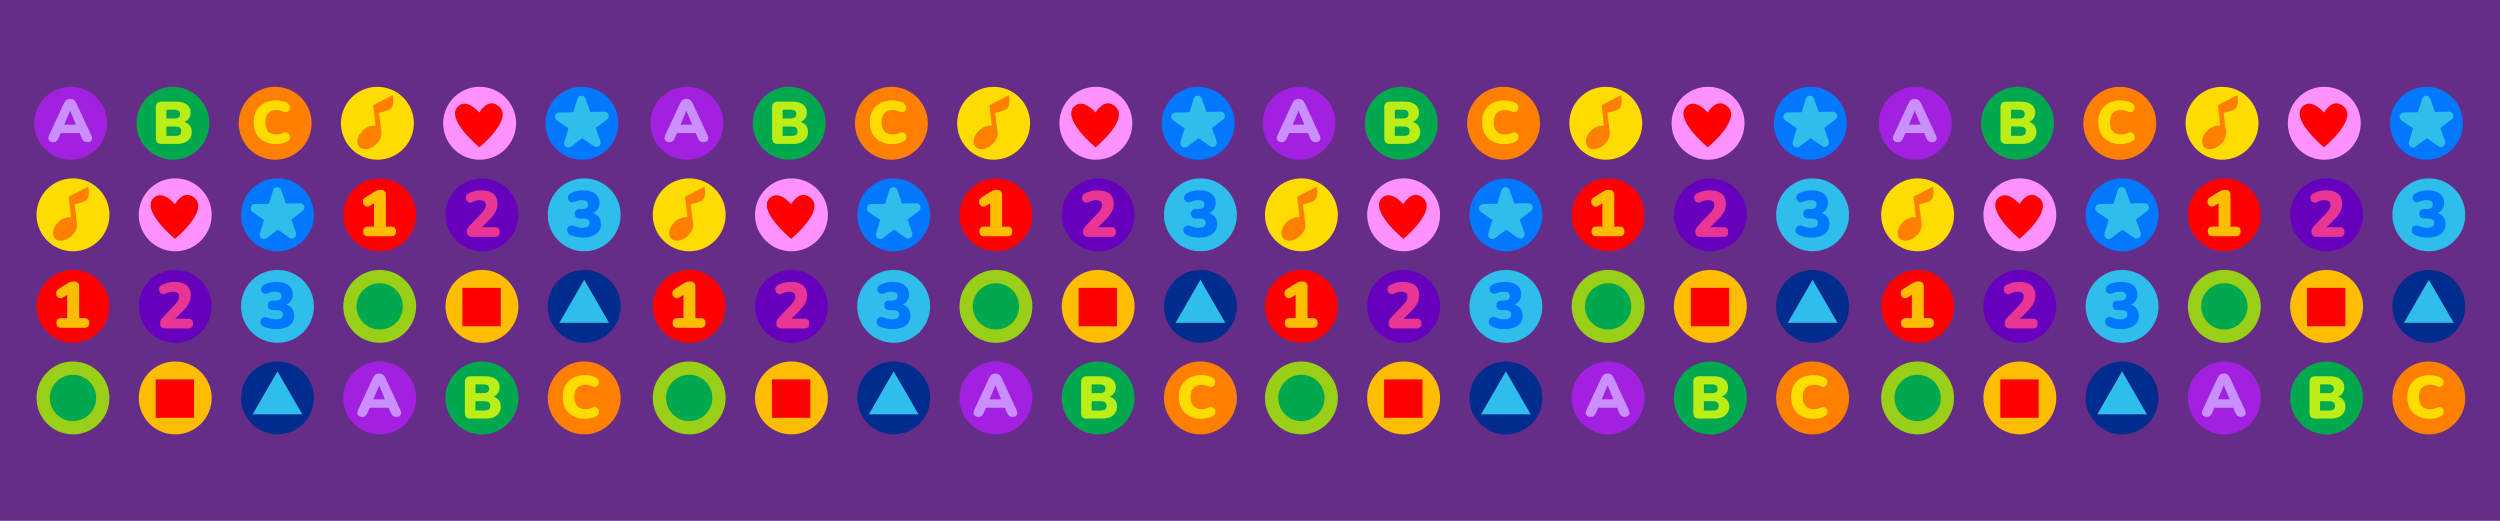 <svg width="1440" height="300" viewBox="0 0 1440 300" fill="none" xmlns="http://www.w3.org/2000/svg">
<rect width="1440" height="300" fill="#652D88"/>
<g clip-path="url(#clip0_1325_6190)">
<path d="M1163.43 250.21C1175.03 250.21 1184.43 240.808 1184.43 229.21C1184.43 217.612 1175.03 208.21 1163.43 208.21C1151.83 208.21 1142.43 217.612 1142.43 229.21C1142.43 240.808 1151.83 250.21 1163.43 250.21Z" fill="#FFBD00"/>
<path d="M1174.29 218.55H1152.18V240.66H1174.29V218.55Z" fill="#FF0000"/>
<path d="M1104.54 250.21C1116.14 250.21 1125.54 240.808 1125.54 229.21C1125.54 217.612 1116.14 208.21 1104.54 208.21C1092.94 208.21 1083.54 217.612 1083.54 229.21C1083.54 240.808 1092.94 250.21 1104.54 250.21Z" fill="#99CF16"/>
<path d="M1104.54 242.55C1111.91 242.55 1117.88 236.578 1117.88 229.21C1117.88 221.843 1111.91 215.87 1104.54 215.87C1097.17 215.87 1091.2 221.843 1091.2 229.21C1091.2 236.578 1097.17 242.55 1104.54 242.55Z" fill="#00A84E"/>
<path d="M1222.32 250.21C1233.92 250.21 1243.32 240.808 1243.32 229.21C1243.32 217.612 1233.92 208.21 1222.32 208.21C1210.72 208.21 1201.32 217.612 1201.32 229.21C1201.32 240.808 1210.72 250.21 1222.32 250.21Z" fill="#002C8D"/>
<path d="M1222.32 213.9L1208.03 238.66H1236.62L1222.32 213.9Z" fill="#2FBDEB"/>
<path d="M1281.22 250.21C1292.82 250.21 1302.22 240.808 1302.22 229.21C1302.22 217.612 1292.82 208.21 1281.22 208.21C1269.62 208.21 1260.22 217.612 1260.22 229.21C1260.22 240.808 1269.62 250.21 1281.22 250.21Z" fill="#A220DF"/>
<path d="M1271.08 240.13C1270 240.13 1269.2 239.76 1268.69 239.02C1268.18 238.28 1268.18 237.36 1268.69 236.25L1277.3 217.72C1277.71 216.82 1278.22 216.16 1278.82 215.75C1279.42 215.34 1280.12 215.13 1280.93 215.13C1281.74 215.13 1282.4 215.34 1283 215.75C1283.6 216.16 1284.11 216.82 1284.52 217.72L1293.13 236.25C1293.66 237.38 1293.68 238.31 1293.2 239.03C1292.72 239.75 1291.96 240.12 1290.92 240.12C1290 240.12 1289.29 239.91 1288.79 239.5C1288.29 239.09 1287.85 238.42 1287.46 237.49L1286.35 234.86H1275.46L1274.35 237.49C1273.94 238.41 1273.51 239.08 1273.07 239.5C1272.63 239.91 1271.96 240.12 1271.06 240.12L1271.08 240.13ZM1280.87 222.08L1277.55 230H1284.26L1280.94 222.08H1280.87Z" fill="#CA8FFF"/>
<path d="M1340.11 250.21C1351.71 250.21 1361.11 240.808 1361.11 229.21C1361.11 217.612 1351.71 208.21 1340.11 208.21C1328.51 208.21 1319.11 217.612 1319.11 229.21C1319.11 240.808 1328.51 250.21 1340.11 250.21Z" fill="#00A84E"/>
<path d="M1333.61 241.13C1331.4 241.13 1330.29 240.04 1330.29 237.84V220.03C1330.29 217.84 1331.4 216.74 1333.61 216.74H1342.05C1344.68 216.74 1346.71 217.31 1348.15 218.45C1349.59 219.59 1350.31 221.12 1350.31 223.03C1350.31 224.3 1349.99 225.4 1349.36 226.35C1348.73 227.3 1347.84 228 1346.71 228.46C1348.07 228.87 1349.12 229.57 1349.86 230.55C1350.6 231.53 1350.97 232.75 1350.97 234.2C1350.97 236.34 1350.2 238.03 1348.67 239.27C1347.14 240.5 1345.04 241.12 1342.39 241.12H1333.61V241.13ZM1336.37 226.44H1340.9C1342.05 226.44 1342.9 226.23 1343.44 225.82C1343.98 225.41 1344.25 224.77 1344.25 223.92C1344.25 223.07 1343.98 222.44 1343.44 222.04C1342.9 221.64 1342.05 221.43 1340.9 221.43H1336.37V226.44ZM1336.37 236.46H1341.52C1342.7 236.46 1343.55 236.24 1344.1 235.79C1344.64 235.34 1344.91 234.67 1344.91 233.77C1344.91 232.87 1344.64 232.2 1344.1 231.76C1343.56 231.32 1342.7 231.1 1341.52 231.1H1336.37V236.46Z" fill="#BBED16"/>
<path d="M1399 250.21C1410.6 250.21 1420 240.808 1420 229.21C1420 217.612 1410.6 208.21 1399 208.21C1387.4 208.21 1378 217.612 1378 229.21C1378 240.808 1387.4 250.21 1399 250.21Z" fill="#FF8000"/>
<path d="M1399.54 241.21C1396.84 241.21 1394.53 240.69 1392.59 239.65C1390.65 238.61 1389.17 237.15 1388.15 235.26C1387.12 233.37 1386.61 231.16 1386.61 228.62C1386.61 226.08 1387.12 223.88 1388.15 222C1389.18 220.12 1390.66 218.66 1392.59 217.63C1394.53 216.59 1396.84 216.07 1399.54 216.07C1400.6 216.07 1401.7 216.19 1402.84 216.43C1403.98 216.67 1404.99 217.03 1405.87 217.52C1406.51 217.87 1406.96 218.3 1407.22 218.83C1407.47 219.36 1407.57 219.9 1407.5 220.46C1407.43 221.01 1407.23 221.51 1406.89 221.95C1406.56 222.39 1406.13 222.68 1405.63 222.83C1405.12 222.98 1404.57 222.9 1403.97 222.61C1402.61 221.94 1401.22 221.61 1399.79 221.61C1397.65 221.61 1396.03 222.22 1394.95 223.43C1393.87 224.64 1393.32 226.38 1393.32 228.63C1393.32 230.88 1393.86 232.66 1394.95 233.87C1396.03 235.08 1397.65 235.69 1399.79 235.69C1400.39 235.69 1401.03 235.62 1401.73 235.47C1402.42 235.32 1403.1 235.08 1403.77 234.76C1404.46 234.46 1405.08 234.38 1405.62 234.52C1406.16 234.66 1406.61 234.93 1406.95 235.35C1407.3 235.76 1407.51 236.24 1407.59 236.79C1407.67 237.33 1407.59 237.87 1407.37 238.4C1407.14 238.93 1406.71 239.36 1406.09 239.68C1405.28 240.16 1404.29 240.54 1403.1 240.82C1401.91 241.1 1400.73 241.23 1399.56 241.23L1399.54 241.21Z" fill="#FFDC00"/>
<path d="M1104.54 197.47C1116.14 197.47 1125.54 188.068 1125.54 176.47C1125.54 164.872 1116.14 155.47 1104.54 155.47C1092.94 155.47 1083.54 164.872 1083.54 176.47C1083.54 188.068 1092.94 197.47 1104.54 197.47Z" fill="#FF0000"/>
<path d="M1097.86 188.82C1095.96 188.82 1095.01 187.88 1095.01 186.01C1095.01 184.14 1095.96 183.24 1097.86 183.24H1101.23V169.88L1098.95 171.27C1098.3 171.67 1097.69 171.83 1097.12 171.74C1096.55 171.65 1096.06 171.41 1095.66 171.01C1095.26 170.61 1095 170.12 1094.87 169.55C1094.74 168.98 1094.8 168.4 1095.02 167.83C1095.24 167.26 1095.69 166.77 1096.37 166.37L1101.54 163.15C1102.66 162.45 1103.85 162.1 1105.1 162.1C1106.05 162.1 1106.78 162.34 1107.31 162.83C1107.83 163.32 1108.1 164.02 1108.1 164.94V183.25H1111.09C1112.99 183.25 1113.94 184.17 1113.94 186.02C1113.94 187.87 1112.99 188.83 1111.09 188.83H1097.88L1097.86 188.82Z" fill="#FFBD00"/>
<path d="M1163.43 197.47C1175.03 197.47 1184.43 188.068 1184.43 176.47C1184.43 164.872 1175.03 155.47 1163.43 155.47C1151.83 155.47 1142.43 164.872 1142.43 176.47C1142.43 188.068 1151.83 197.47 1163.43 197.47Z" fill="#6600BD"/>
<path d="M1157.86 189.18C1156.76 189.18 1155.97 188.92 1155.48 188.41C1154.99 187.9 1154.75 187.14 1154.75 186.15C1154.75 185.45 1154.9 184.83 1155.2 184.28C1155.5 183.73 1155.91 183.19 1156.44 182.67L1162.99 175.82C1163.96 174.8 1164.66 173.91 1165.07 173.14C1165.48 172.38 1165.69 171.62 1165.69 170.88C1165.69 168.98 1164.48 168.03 1162.06 168.03C1161.46 168.03 1160.82 168.11 1160.13 168.27C1159.44 168.43 1158.73 168.71 1157.98 169.11C1157.31 169.43 1156.69 169.53 1156.15 169.39C1155.6 169.25 1155.15 168.97 1154.8 168.55C1154.45 168.13 1154.23 167.64 1154.14 167.09C1154.05 166.54 1154.14 166 1154.38 165.46C1154.63 164.92 1155.08 164.48 1155.73 164.13C1156.88 163.53 1158.07 163.09 1159.3 162.8C1160.54 162.51 1161.78 162.37 1163.02 162.37C1166.06 162.37 1168.39 163.03 1170 164.35C1171.61 165.67 1172.41 167.58 1172.41 170.08C1172.41 171.68 1172.05 173.2 1171.32 174.65C1170.6 176.1 1169.39 177.66 1167.69 179.33L1163.42 183.6H1170.87C1172.77 183.6 1173.71 184.52 1173.71 186.37C1173.71 188.22 1172.76 189.18 1170.87 189.18H1157.84H1157.86Z" fill="#E93594"/>
<path d="M1222.32 197.47C1233.92 197.47 1243.32 188.068 1243.32 176.47C1243.32 164.872 1233.92 155.47 1222.32 155.47C1210.72 155.47 1201.32 164.872 1201.32 176.47C1201.32 188.068 1210.72 197.47 1222.32 197.47Z" fill="#2FBDEB"/>
<path d="M1221.65 189.59C1220.35 189.59 1219.07 189.46 1217.81 189.22C1216.55 188.97 1215.46 188.62 1214.53 188.17C1213.76 187.8 1213.21 187.33 1212.88 186.78C1212.56 186.23 1212.42 185.67 1212.47 185.1C1212.52 184.53 1212.73 184.01 1213.09 183.57C1213.45 183.12 1213.93 182.82 1214.51 182.65C1215.1 182.49 1215.76 182.57 1216.51 182.89C1217.43 183.29 1218.28 183.56 1219.06 183.71C1219.83 183.86 1220.61 183.93 1221.38 183.93C1224.08 183.93 1225.42 183.01 1225.42 181.16C1225.42 179.46 1224.22 178.61 1221.83 178.61H1219.81C1218.86 178.61 1218.14 178.37 1217.64 177.9C1217.14 177.43 1216.89 176.75 1216.89 175.88C1216.89 175.01 1217.14 174.33 1217.64 173.86C1218.14 173.39 1218.86 173.15 1219.81 173.15H1221.16C1222.23 173.15 1223.08 172.93 1223.69 172.48C1224.3 172.03 1224.61 171.38 1224.61 170.53C1224.61 168.86 1223.45 168.02 1221.13 168.02C1220.43 168.02 1219.72 168.09 1219 168.24C1218.28 168.39 1217.5 168.65 1216.68 169.03C1216.03 169.3 1215.44 169.37 1214.9 169.22C1214.36 169.07 1213.92 168.78 1213.57 168.36C1213.22 167.94 1213.01 167.44 1212.93 166.88C1212.86 166.32 1212.95 165.78 1213.23 165.27C1213.5 164.76 1213.98 164.33 1214.65 163.98C1216.8 162.91 1219.18 162.37 1221.8 162.37C1224.74 162.37 1227.04 163.01 1228.69 164.3C1230.34 165.59 1231.16 167.36 1231.16 169.63C1231.16 170.98 1230.82 172.16 1230.15 173.19C1229.48 174.21 1228.54 174.96 1227.34 175.44C1228.81 175.86 1229.95 176.64 1230.77 177.76C1231.58 178.88 1231.99 180.24 1231.99 181.84C1231.99 184.24 1231.07 186.13 1229.24 187.51C1227.41 188.89 1224.88 189.59 1221.66 189.59H1221.65Z" fill="#0078FF"/>
<path d="M1340.11 197.47C1351.71 197.47 1361.11 188.068 1361.11 176.47C1361.11 164.872 1351.71 155.47 1340.11 155.47C1328.51 155.47 1319.11 164.872 1319.11 176.47C1319.11 188.068 1328.51 197.47 1340.11 197.47Z" fill="#FFBD00"/>
<path d="M1350.96 165.81H1328.85V187.92H1350.96V165.81Z" fill="#FF0000"/>
<path d="M1281.22 197.47C1292.82 197.47 1302.22 188.068 1302.22 176.47C1302.22 164.872 1292.82 155.47 1281.22 155.47C1269.62 155.47 1260.22 164.872 1260.22 176.47C1260.22 188.068 1269.62 197.47 1281.22 197.47Z" fill="#99CF16"/>
<path d="M1281.22 189.81C1288.59 189.81 1294.56 183.837 1294.56 176.47C1294.56 169.102 1288.59 163.13 1281.22 163.13C1273.85 163.13 1267.88 169.102 1267.88 176.47C1267.88 183.837 1273.85 189.81 1281.22 189.81Z" fill="#00A84E"/>
<path d="M1399 197.47C1410.6 197.47 1420 188.068 1420 176.47C1420 164.872 1410.6 155.47 1399 155.47C1387.4 155.47 1378 164.872 1378 176.47C1378 188.068 1387.4 197.47 1399 197.47Z" fill="#002C8D"/>
<path d="M1399 161.16L1384.7 185.92H1413.29L1399 161.16Z" fill="#2FBDEB"/>
<path d="M1222.32 144.74C1233.92 144.74 1243.32 135.338 1243.32 123.74C1243.32 112.142 1233.92 102.74 1222.32 102.74C1210.72 102.74 1201.32 112.142 1201.32 123.74C1201.32 135.338 1210.72 144.74 1222.32 144.74Z" fill="#0078FF"/>
<path d="M1222.69 107.89C1222.5 107.85 1222.31 107.83 1222.11 107.83C1221.03 107.85 1220.09 108.56 1219.78 109.59L1217.41 117.37L1209.28 117.52C1208.2 117.54 1207.26 118.25 1206.95 119.28C1206.64 120.31 1207.02 121.42 1207.9 122.04L1214.57 126.7L1212.2 134.48C1211.89 135.51 1212.27 136.62 1213.15 137.24C1213.42 137.43 1213.72 137.56 1214.03 137.63C1214.73 137.78 1215.47 137.63 1216.07 137.19L1222.56 132.29L1229.23 136.95C1229.5 137.14 1229.8 137.27 1230.11 137.34C1230.81 137.49 1231.55 137.34 1232.14 136.9C1233 136.25 1233.34 135.12 1232.99 134.11L1230.33 126.42L1236.76 121.56C1237.24 121.22 1237.6 120.7 1237.74 120.08C1238.03 118.77 1237.23 117.47 1235.94 117.14C1235.91 117.14 1235.88 117.13 1235.85 117.12C1235.79 117.11 1235.72 117.09 1235.66 117.08C1235.51 117.06 1235.36 117.05 1235.21 117.06L1227.14 117.21L1224.49 109.53C1224.2 108.7 1223.51 108.1 1222.68 107.92L1222.69 107.89Z" fill="#2FBDEB"/>
<path d="M1163.43 144.74C1175.03 144.74 1184.43 135.338 1184.43 123.74C1184.43 112.142 1175.03 102.74 1163.43 102.74C1151.83 102.74 1142.43 112.142 1142.43 123.74C1142.43 135.338 1151.83 144.74 1163.43 144.74Z" fill="#FF92FF"/>
<path d="M1163.25 117.63C1163.25 117.63 1156.66 109.52 1151.45 113.64C1142.63 120.6 1163.25 137.58 1163.25 137.58C1163.25 137.58 1183 121.52 1174.65 114.1C1168.27 108.43 1163.25 117.63 1163.25 117.63Z" fill="#FF0000"/>
<path d="M1104.54 144.74C1116.14 144.74 1125.54 135.338 1125.54 123.74C1125.54 112.142 1116.14 102.74 1104.54 102.74C1092.94 102.74 1083.54 112.142 1083.54 123.74C1083.54 135.338 1092.94 144.74 1104.54 144.74Z" fill="#FFDC00"/>
<path d="M1102.13 113.28L1103.49 125.2C1101.3 124.78 1098.49 125.69 1096.21 127.82C1092.98 130.83 1092.06 135.08 1094.14 137.31C1096.22 139.54 1100.52 138.91 1103.75 135.9C1106.25 133.57 1107.35 130.51 1106.76 128.2L1105.46 117.64C1105.46 117.64 1107.63 117.41 1111.29 115.94C1114.95 114.47 1113.35 107.56 1113.35 107.56L1102.13 113.27V113.28Z" fill="#FF8000"/>
<path d="M1281.22 144.74C1292.82 144.74 1302.22 135.338 1302.22 123.74C1302.22 112.142 1292.82 102.74 1281.22 102.74C1269.62 102.74 1260.22 112.142 1260.22 123.74C1260.22 135.338 1269.62 144.74 1281.22 144.74Z" fill="#FF0000"/>
<path d="M1274.53 136.08C1272.63 136.08 1271.68 135.14 1271.68 133.27C1271.68 131.4 1272.63 130.5 1274.53 130.5H1277.9V117.14L1275.62 118.53C1274.97 118.93 1274.36 119.09 1273.79 119C1273.22 118.91 1272.73 118.67 1272.33 118.27C1271.93 117.87 1271.67 117.38 1271.54 116.81C1271.41 116.24 1271.47 115.66 1271.69 115.09C1271.91 114.52 1272.36 114.03 1273.04 113.63L1278.21 110.41C1279.33 109.71 1280.52 109.36 1281.77 109.36C1282.72 109.36 1283.45 109.6 1283.98 110.09C1284.5 110.58 1284.77 111.28 1284.77 112.2V130.51H1287.76C1289.66 130.51 1290.61 131.43 1290.61 133.28C1290.61 135.13 1289.66 136.09 1287.76 136.09H1274.55L1274.53 136.08Z" fill="#FFBD00"/>
<path d="M1340.11 144.74C1351.71 144.74 1361.11 135.338 1361.11 123.74C1361.11 112.142 1351.71 102.74 1340.11 102.74C1328.51 102.74 1319.11 112.142 1319.11 123.74C1319.11 135.338 1328.51 144.74 1340.11 144.74Z" fill="#6600BD"/>
<path d="M1334.53 136.44C1333.43 136.44 1332.64 136.18 1332.15 135.67C1331.66 135.16 1331.42 134.4 1331.42 133.41C1331.42 132.71 1331.57 132.09 1331.87 131.54C1332.17 130.99 1332.58 130.45 1333.11 129.93L1339.66 123.08C1340.63 122.06 1341.33 121.17 1341.74 120.4C1342.15 119.64 1342.36 118.88 1342.36 118.14C1342.36 116.24 1341.15 115.29 1338.73 115.29C1338.13 115.29 1337.49 115.37 1336.8 115.53C1336.11 115.69 1335.4 115.97 1334.65 116.37C1333.98 116.69 1333.36 116.79 1332.82 116.65C1332.27 116.51 1331.82 116.23 1331.47 115.81C1331.12 115.39 1330.9 114.9 1330.81 114.35C1330.72 113.8 1330.81 113.26 1331.05 112.72C1331.3 112.18 1331.75 111.74 1332.4 111.39C1333.55 110.79 1334.74 110.35 1335.97 110.06C1337.21 109.77 1338.45 109.63 1339.69 109.63C1342.73 109.63 1345.06 110.29 1346.67 111.61C1348.28 112.93 1349.08 114.84 1349.08 117.34C1349.08 118.94 1348.72 120.46 1347.99 121.91C1347.27 123.36 1346.06 124.92 1344.36 126.59L1340.09 130.86H1347.54C1349.44 130.86 1350.38 131.78 1350.38 133.63C1350.38 135.48 1349.43 136.44 1347.54 136.44H1334.51H1334.53Z" fill="#E93594"/>
<path d="M1399 144.74C1410.6 144.74 1420 135.338 1420 123.74C1420 112.142 1410.6 102.74 1399 102.74C1387.4 102.74 1378 112.142 1378 123.74C1378 135.338 1387.4 144.74 1399 144.74Z" fill="#2FBDEB"/>
<path d="M1398.32 136.85C1397.02 136.85 1395.74 136.72 1394.48 136.48C1393.22 136.23 1392.13 135.88 1391.2 135.43C1390.43 135.06 1389.88 134.59 1389.55 134.04C1389.23 133.49 1389.09 132.93 1389.14 132.36C1389.19 131.79 1389.4 131.27 1389.76 130.83C1390.12 130.38 1390.6 130.08 1391.18 129.91C1391.77 129.75 1392.43 129.83 1393.18 130.15C1394.1 130.55 1394.95 130.82 1395.73 130.97C1396.5 131.12 1397.28 131.19 1398.05 131.19C1400.75 131.19 1402.09 130.27 1402.09 128.42C1402.09 126.72 1400.89 125.87 1398.5 125.87H1396.48C1395.53 125.87 1394.81 125.63 1394.31 125.16C1393.81 124.69 1393.56 124.01 1393.56 123.14C1393.56 122.27 1393.81 121.59 1394.31 121.12C1394.81 120.65 1395.53 120.41 1396.48 120.41H1397.83C1398.9 120.41 1399.75 120.19 1400.36 119.74C1400.97 119.29 1401.28 118.64 1401.28 117.79C1401.28 116.12 1400.12 115.28 1397.8 115.28C1397.1 115.28 1396.39 115.35 1395.67 115.5C1394.95 115.65 1394.17 115.91 1393.35 116.29C1392.7 116.56 1392.11 116.63 1391.57 116.48C1391.03 116.33 1390.59 116.04 1390.24 115.62C1389.89 115.2 1389.68 114.7 1389.6 114.14C1389.53 113.58 1389.62 113.04 1389.9 112.53C1390.17 112.02 1390.65 111.59 1391.32 111.24C1393.47 110.17 1395.85 109.63 1398.47 109.63C1401.41 109.63 1403.71 110.27 1405.36 111.56C1407.01 112.85 1407.83 114.62 1407.83 116.89C1407.83 118.24 1407.49 119.42 1406.82 120.45C1406.15 121.47 1405.21 122.22 1404.01 122.7C1405.48 123.12 1406.62 123.9 1407.44 125.02C1408.25 126.14 1408.66 127.5 1408.66 129.1C1408.66 131.5 1407.74 133.39 1405.91 134.77C1404.08 136.16 1401.55 136.85 1398.33 136.85H1398.32Z" fill="#0078FF"/>
<path d="M1103.22 92C1114.82 92 1124.22 82.598 1124.22 71C1124.22 59.402 1114.82 50 1103.22 50C1091.62 50 1082.22 59.402 1082.22 71C1082.22 82.598 1091.62 92 1103.22 92Z" fill="#A220DF"/>
<path d="M1093.08 81.92C1092 81.92 1091.2 81.55 1090.69 80.81C1090.18 80.07 1090.18 79.15 1090.69 78.04L1099.3 59.51C1099.71 58.61 1100.22 57.95 1100.82 57.54C1101.42 57.13 1102.12 56.92 1102.93 56.92C1103.74 56.92 1104.4 57.13 1105 57.54C1105.6 57.95 1106.11 58.61 1106.52 59.51L1115.13 78.04C1115.66 79.17 1115.68 80.1 1115.2 80.82C1114.72 81.54 1113.96 81.91 1112.92 81.91C1112 81.91 1111.29 81.7 1110.79 81.29C1110.29 80.88 1109.85 80.21 1109.46 79.28L1108.35 76.65H1097.46L1096.35 79.28C1095.94 80.2 1095.51 80.87 1095.07 81.29C1094.63 81.7 1093.96 81.91 1093.06 81.91L1093.08 81.92ZM1102.87 63.87L1099.55 71.79H1106.26L1102.94 63.87H1102.87Z" fill="#CA8FFF"/>
<path d="M1162.11 92C1173.71 92 1183.11 82.598 1183.11 71C1183.11 59.402 1173.71 50 1162.11 50C1150.51 50 1141.11 59.402 1141.11 71C1141.11 82.598 1150.51 92 1162.11 92Z" fill="#00A84E"/>
<path d="M1155.61 82.92C1153.4 82.92 1152.29 81.83 1152.29 79.63V61.83C1152.29 59.64 1153.4 58.54 1155.61 58.54H1164.05C1166.68 58.54 1168.71 59.11 1170.15 60.25C1171.59 61.39 1172.31 62.92 1172.31 64.83C1172.31 66.1 1171.99 67.2 1171.36 68.15C1170.73 69.1 1169.84 69.8 1168.71 70.26C1170.07 70.67 1171.12 71.37 1171.86 72.35C1172.6 73.33 1172.97 74.55 1172.97 76C1172.97 78.14 1172.2 79.83 1170.67 81.07C1169.14 82.3 1167.04 82.92 1164.39 82.92H1155.61ZM1158.37 68.23H1162.9C1164.05 68.23 1164.9 68.02 1165.44 67.61C1165.98 67.2 1166.25 66.56 1166.25 65.71C1166.25 64.86 1165.98 64.23 1165.44 63.83C1164.9 63.43 1164.05 63.22 1162.9 63.22H1158.37V68.23ZM1158.37 78.25H1163.52C1164.7 78.25 1165.55 78.03 1166.1 77.58C1166.64 77.13 1166.91 76.46 1166.91 75.56C1166.91 74.66 1166.64 73.99 1166.1 73.55C1165.56 73.11 1164.7 72.89 1163.52 72.89H1158.37V78.25Z" fill="#BBED16"/>
<path d="M1221 92C1232.6 92 1242 82.598 1242 71C1242 59.402 1232.6 50 1221 50C1209.4 50 1200 59.402 1200 71C1200 82.598 1209.4 92 1221 92Z" fill="#FF8000"/>
<path d="M1221.54 83C1218.84 83 1216.53 82.48 1214.59 81.44C1212.65 80.4 1211.17 78.94 1210.15 77.05C1209.12 75.16 1208.61 72.95 1208.61 70.41C1208.61 67.87 1209.12 65.67 1210.15 63.79C1211.18 61.91 1212.66 60.45 1214.59 59.42C1216.53 58.38 1218.84 57.86 1221.54 57.86C1222.6 57.86 1223.7 57.98 1224.84 58.22C1225.98 58.46 1226.99 58.82 1227.87 59.31C1228.51 59.66 1228.96 60.09 1229.22 60.62C1229.47 61.15 1229.57 61.69 1229.5 62.25C1229.43 62.8 1229.23 63.3 1228.89 63.74C1228.56 64.18 1228.13 64.47 1227.63 64.62C1227.12 64.77 1226.57 64.69 1225.97 64.4C1224.61 63.73 1223.22 63.4 1221.79 63.4C1219.65 63.4 1218.03 64.01 1216.95 65.22C1215.87 66.43 1215.32 68.17 1215.32 70.42C1215.32 72.67 1215.86 74.45 1216.95 75.66C1218.03 76.87 1219.65 77.48 1221.79 77.48C1222.39 77.48 1223.03 77.41 1223.73 77.26C1224.42 77.11 1225.1 76.87 1225.77 76.55C1226.46 76.25 1227.08 76.17 1227.62 76.31C1228.16 76.45 1228.61 76.72 1228.95 77.14C1229.3 77.55 1229.51 78.03 1229.59 78.58C1229.67 79.12 1229.59 79.66 1229.37 80.19C1229.14 80.72 1228.71 81.15 1228.09 81.47C1227.28 81.95 1226.29 82.33 1225.1 82.61C1223.91 82.89 1222.73 83.02 1221.56 83.02L1221.54 83Z" fill="#FFDC00"/>
<path d="M1397.67 92C1409.27 92 1418.67 82.598 1418.67 71C1418.67 59.402 1409.27 50 1397.67 50C1386.07 50 1376.67 59.402 1376.67 71C1376.67 82.598 1386.07 92 1397.67 92Z" fill="#0078FF"/>
<path d="M1398.03 55.16C1397.84 55.12 1397.65 55.1 1397.45 55.1C1396.37 55.12 1395.43 55.83 1395.12 56.86L1392.75 64.64L1384.62 64.79C1383.54 64.81 1382.6 65.52 1382.29 66.55C1381.98 67.58 1382.36 68.69 1383.24 69.31L1389.91 73.97L1387.54 81.75C1387.23 82.78 1387.61 83.89 1388.49 84.51C1388.76 84.7 1389.06 84.83 1389.37 84.9C1390.07 85.05 1390.81 84.9 1391.41 84.46L1397.9 79.56L1404.57 84.22C1404.84 84.41 1405.14 84.54 1405.45 84.61C1406.15 84.76 1406.89 84.61 1407.48 84.17C1408.34 83.52 1408.68 82.39 1408.33 81.38L1405.67 73.69L1412.1 68.83C1412.58 68.49 1412.94 67.97 1413.08 67.35C1413.37 66.04 1412.57 64.74 1411.28 64.41C1411.25 64.41 1411.22 64.4 1411.19 64.39C1411.13 64.38 1411.06 64.36 1411 64.35C1410.85 64.33 1410.7 64.32 1410.55 64.33L1402.48 64.48L1399.83 56.8C1399.54 55.97 1398.85 55.37 1398.02 55.19L1398.03 55.16Z" fill="#2FBDEB"/>
<path d="M1338.78 92C1350.38 92 1359.78 82.598 1359.78 71C1359.78 59.402 1350.38 50 1338.78 50C1327.18 50 1317.78 59.402 1317.78 71C1317.78 82.598 1327.18 92 1338.78 92Z" fill="#FF92FF"/>
<path d="M1338.6 64.89C1338.6 64.89 1332.01 56.78 1326.8 60.9C1317.98 67.86 1338.6 84.84 1338.6 84.84C1338.6 84.84 1358.35 68.78 1350 61.36C1343.62 55.69 1338.6 64.89 1338.6 64.89Z" fill="#FF0000"/>
<path d="M1279.89 92C1291.49 92 1300.89 82.598 1300.89 71C1300.89 59.402 1291.49 50 1279.89 50C1268.29 50 1258.89 59.402 1258.89 71C1258.89 82.598 1268.29 92 1279.89 92Z" fill="#FFDC00"/>
<path d="M1277.48 60.55L1278.84 72.47C1276.65 72.05 1273.84 72.96 1271.56 75.09C1268.33 78.1 1267.41 82.35 1269.49 84.58C1271.57 86.81 1275.87 86.18 1279.1 83.17C1281.6 80.84 1282.7 77.78 1282.11 75.47L1280.81 64.91C1280.81 64.91 1282.98 64.68 1286.64 63.21C1290.3 61.74 1288.7 54.83 1288.7 54.83L1277.48 60.54V60.55Z" fill="#FF8000"/>
<path d="M808.49 250.21C820.088 250.21 829.49 240.808 829.49 229.21C829.49 217.612 820.088 208.21 808.49 208.21C796.892 208.21 787.49 217.612 787.49 229.21C787.49 240.808 796.892 250.21 808.49 250.21Z" fill="#FFBD00"/>
<path d="M819.35 218.55H797.24V240.66H819.35V218.55Z" fill="#FF0000"/>
<path d="M749.6 250.21C761.198 250.21 770.6 240.808 770.6 229.21C770.6 217.612 761.198 208.21 749.6 208.21C738.002 208.21 728.6 217.612 728.6 229.21C728.6 240.808 738.002 250.21 749.6 250.21Z" fill="#99CF16"/>
<path d="M749.6 242.55C756.968 242.55 762.94 236.578 762.94 229.21C762.94 221.843 756.968 215.87 749.6 215.87C742.233 215.87 736.26 221.843 736.26 229.21C736.26 236.578 742.233 242.55 749.6 242.55Z" fill="#00A84E"/>
<path d="M867.38 250.21C878.978 250.21 888.38 240.808 888.38 229.21C888.38 217.612 878.978 208.21 867.38 208.21C855.782 208.21 846.38 217.612 846.38 229.21C846.38 240.808 855.782 250.21 867.38 250.21Z" fill="#002C8D"/>
<path d="M867.38 213.9L853.09 238.66H881.67L867.38 213.9Z" fill="#2FBDEB"/>
<path d="M926.27 250.21C937.868 250.21 947.27 240.808 947.27 229.21C947.27 217.612 937.868 208.21 926.27 208.21C914.672 208.21 905.27 217.612 905.27 229.21C905.27 240.808 914.672 250.21 926.27 250.21Z" fill="#A220DF"/>
<path d="M916.14 240.13C915.06 240.13 914.26 239.76 913.75 239.02C913.24 238.28 913.24 237.36 913.75 236.25L922.36 217.72C922.77 216.82 923.28 216.16 923.88 215.75C924.48 215.34 925.18 215.13 925.99 215.13C926.8 215.13 927.46 215.34 928.06 215.75C928.66 216.16 929.17 216.82 929.58 217.72L938.19 236.25C938.72 237.38 938.74 238.31 938.26 239.03C937.78 239.75 937.02 240.12 935.98 240.12C935.06 240.12 934.35 239.91 933.85 239.5C933.35 239.09 932.91 238.42 932.52 237.49L931.41 234.86H920.52L919.41 237.49C919 238.41 918.57 239.08 918.13 239.5C917.69 239.91 917.02 240.12 916.12 240.12L916.14 240.13ZM925.92 222.08L922.6 230H929.31L925.99 222.08H925.92Z" fill="#CA8FFF"/>
<path d="M985.16 250.21C996.758 250.21 1006.16 240.808 1006.16 229.21C1006.16 217.612 996.758 208.21 985.16 208.21C973.562 208.21 964.16 217.612 964.16 229.21C964.16 240.808 973.562 250.21 985.16 250.21Z" fill="#00A84E"/>
<path d="M978.66 241.13C976.45 241.13 975.34 240.04 975.34 237.84V220.03C975.34 217.84 976.45 216.74 978.66 216.74H987.1C989.73 216.74 991.76 217.31 993.2 218.45C994.64 219.59 995.36 221.12 995.36 223.03C995.36 224.3 995.04 225.4 994.41 226.35C993.78 227.3 992.89 228 991.76 228.46C993.12 228.87 994.17 229.57 994.91 230.55C995.65 231.53 996.02 232.75 996.02 234.2C996.02 236.34 995.25 238.03 993.72 239.27C992.19 240.5 990.09 241.12 987.44 241.12H978.66V241.13ZM981.43 226.44H985.96C987.11 226.44 987.96 226.23 988.5 225.82C989.04 225.41 989.31 224.77 989.31 223.92C989.31 223.07 989.04 222.44 988.5 222.04C987.96 221.64 987.11 221.43 985.96 221.43H981.43V226.44ZM981.43 236.46H986.58C987.76 236.46 988.61 236.24 989.16 235.79C989.7 235.34 989.97 234.67 989.97 233.77C989.97 232.87 989.7 232.2 989.16 231.76C988.62 231.32 987.76 231.1 986.58 231.1H981.43V236.46Z" fill="#BBED16"/>
<path d="M1044.05 250.21C1055.65 250.21 1065.05 240.808 1065.05 229.21C1065.05 217.612 1055.65 208.21 1044.05 208.21C1032.45 208.21 1023.05 217.612 1023.05 229.21C1023.05 240.808 1032.45 250.21 1044.05 250.21Z" fill="#FF8000"/>
<path d="M1044.6 241.21C1041.9 241.21 1039.59 240.69 1037.65 239.65C1035.71 238.61 1034.23 237.15 1033.21 235.26C1032.18 233.37 1031.67 231.16 1031.67 228.62C1031.67 226.08 1032.18 223.88 1033.21 222C1034.24 220.12 1035.72 218.66 1037.65 217.63C1039.59 216.59 1041.9 216.07 1044.6 216.07C1045.66 216.07 1046.76 216.19 1047.9 216.43C1049.04 216.67 1050.05 217.03 1050.93 217.52C1051.57 217.87 1052.02 218.3 1052.28 218.83C1052.53 219.36 1052.63 219.9 1052.56 220.46C1052.49 221.01 1052.29 221.51 1051.95 221.95C1051.62 222.39 1051.19 222.68 1050.69 222.83C1050.18 222.98 1049.63 222.9 1049.03 222.61C1047.67 221.94 1046.28 221.61 1044.85 221.61C1042.71 221.61 1041.09 222.22 1040.01 223.43C1038.93 224.64 1038.38 226.38 1038.38 228.63C1038.38 230.88 1038.92 232.66 1040.01 233.87C1041.09 235.08 1042.71 235.69 1044.85 235.69C1045.45 235.69 1046.09 235.62 1046.79 235.47C1047.48 235.32 1048.16 235.08 1048.83 234.76C1049.52 234.46 1050.14 234.38 1050.68 234.52C1051.22 234.66 1051.67 234.93 1052.01 235.35C1052.36 235.76 1052.57 236.24 1052.65 236.79C1052.73 237.33 1052.65 237.87 1052.43 238.4C1052.2 238.93 1051.77 239.36 1051.15 239.68C1050.34 240.16 1049.35 240.54 1048.16 240.82C1046.97 241.1 1045.79 241.23 1044.62 241.23L1044.6 241.21Z" fill="#FFDC00"/>
<path d="M749.6 197.47C761.198 197.47 770.6 188.068 770.6 176.47C770.6 164.872 761.198 155.47 749.6 155.47C738.002 155.47 728.6 164.872 728.6 176.47C728.6 188.068 738.002 197.47 749.6 197.47Z" fill="#FF0000"/>
<path d="M742.91 188.82C741.01 188.82 740.06 187.88 740.06 186.01C740.06 184.14 741.01 183.24 742.91 183.24H746.28V169.88L744 171.27C743.35 171.67 742.74 171.83 742.17 171.74C741.6 171.65 741.11 171.41 740.71 171.01C740.31 170.61 740.05 170.12 739.92 169.55C739.79 168.98 739.85 168.4 740.07 167.83C740.29 167.26 740.74 166.77 741.42 166.37L746.59 163.15C747.71 162.45 748.9 162.1 750.15 162.1C751.1 162.1 751.83 162.34 752.36 162.83C752.88 163.32 753.15 164.02 753.15 164.94V183.25H756.14C758.04 183.25 758.99 184.17 758.99 186.02C758.99 187.87 758.04 188.83 756.14 188.83H742.93L742.91 188.82Z" fill="#FFBD00"/>
<path d="M808.49 197.47C820.088 197.47 829.49 188.068 829.49 176.47C829.49 164.872 820.088 155.47 808.49 155.47C796.892 155.47 787.49 164.872 787.49 176.47C787.49 188.068 796.892 197.47 808.49 197.47Z" fill="#6600BD"/>
<path d="M802.91 189.18C801.81 189.18 801.02 188.92 800.53 188.41C800.04 187.9 799.8 187.14 799.8 186.15C799.8 185.45 799.95 184.83 800.25 184.28C800.55 183.73 800.96 183.19 801.49 182.67L808.04 175.82C809.01 174.8 809.71 173.91 810.12 173.14C810.53 172.38 810.74 171.62 810.74 170.88C810.74 168.98 809.53 168.03 807.11 168.03C806.51 168.03 805.87 168.11 805.18 168.27C804.49 168.43 803.78 168.71 803.03 169.11C802.36 169.43 801.74 169.53 801.2 169.39C800.65 169.25 800.2 168.97 799.85 168.55C799.5 168.13 799.28 167.64 799.19 167.09C799.1 166.54 799.19 166 799.43 165.46C799.68 164.92 800.13 164.48 800.78 164.13C801.93 163.53 803.12 163.09 804.35 162.8C805.59 162.51 806.83 162.37 808.07 162.37C811.11 162.37 813.44 163.03 815.05 164.35C816.66 165.67 817.46 167.58 817.46 170.08C817.46 171.68 817.1 173.2 816.37 174.65C815.65 176.1 814.44 177.66 812.74 179.33L808.47 183.6H815.92C817.82 183.6 818.76 184.52 818.76 186.37C818.76 188.22 817.81 189.18 815.92 189.18H802.89H802.91Z" fill="#E93594"/>
<path d="M867.38 197.47C878.978 197.47 888.38 188.068 888.38 176.47C888.38 164.872 878.978 155.47 867.38 155.47C855.782 155.47 846.38 164.872 846.38 176.47C846.38 188.068 855.782 197.47 867.38 197.47Z" fill="#2FBDEB"/>
<path d="M866.71 189.59C865.41 189.59 864.13 189.46 862.87 189.22C861.61 188.97 860.52 188.62 859.59 188.17C858.82 187.8 858.27 187.33 857.94 186.78C857.62 186.23 857.48 185.67 857.53 185.1C857.58 184.53 857.79 184.01 858.15 183.57C858.51 183.12 858.99 182.82 859.57 182.65C860.16 182.49 860.82 182.57 861.57 182.89C862.49 183.29 863.34 183.56 864.12 183.71C864.89 183.86 865.67 183.93 866.44 183.93C869.14 183.93 870.48 183.01 870.48 181.16C870.48 179.46 869.28 178.61 866.89 178.61H864.87C863.92 178.61 863.2 178.37 862.7 177.9C862.2 177.43 861.95 176.75 861.95 175.88C861.95 175.01 862.2 174.33 862.7 173.86C863.2 173.39 863.92 173.15 864.87 173.15H866.22C867.29 173.15 868.14 172.93 868.75 172.48C869.36 172.03 869.67 171.38 869.67 170.53C869.67 168.86 868.51 168.02 866.19 168.02C865.49 168.02 864.78 168.09 864.06 168.24C863.34 168.39 862.56 168.65 861.74 169.03C861.09 169.3 860.5 169.37 859.96 169.22C859.42 169.07 858.98 168.78 858.63 168.36C858.28 167.94 858.07 167.44 857.99 166.88C857.92 166.32 858.01 165.78 858.29 165.27C858.56 164.76 859.04 164.33 859.71 163.98C861.86 162.91 864.24 162.37 866.86 162.37C869.8 162.37 872.1 163.01 873.75 164.3C875.4 165.59 876.22 167.36 876.22 169.63C876.22 170.98 875.88 172.16 875.21 173.19C874.54 174.21 873.6 174.96 872.4 175.44C873.87 175.86 875.01 176.64 875.83 177.76C876.64 178.88 877.05 180.24 877.05 181.84C877.05 184.24 876.13 186.13 874.3 187.51C872.47 188.89 869.94 189.59 866.72 189.59H866.71Z" fill="#0078FF"/>
<path d="M985.16 197.47C996.758 197.47 1006.16 188.068 1006.16 176.47C1006.16 164.872 996.758 155.47 985.16 155.47C973.562 155.47 964.16 164.872 964.16 176.47C964.16 188.068 973.562 197.47 985.16 197.47Z" fill="#FFBD00"/>
<path d="M996.02 165.81H973.91V187.92H996.02V165.81Z" fill="#FF0000"/>
<path d="M926.27 197.47C937.868 197.47 947.27 188.068 947.27 176.47C947.27 164.872 937.868 155.47 926.27 155.47C914.672 155.47 905.27 164.872 905.27 176.47C905.27 188.068 914.672 197.47 926.27 197.47Z" fill="#99CF16"/>
<path d="M926.27 189.81C933.637 189.81 939.61 183.837 939.61 176.47C939.61 169.102 933.637 163.13 926.27 163.13C918.902 163.13 912.93 169.102 912.93 176.47C912.93 183.837 918.902 189.81 926.27 189.81Z" fill="#00A84E"/>
<path d="M1044.05 197.47C1055.65 197.47 1065.05 188.068 1065.05 176.47C1065.05 164.872 1055.65 155.47 1044.05 155.47C1032.45 155.47 1023.05 164.872 1023.05 176.47C1023.05 188.068 1032.45 197.47 1044.05 197.47Z" fill="#002C8D"/>
<path d="M1044.05 161.16L1029.76 185.92H1058.35L1044.05 161.16Z" fill="#2FBDEB"/>
<path d="M867.38 144.74C878.978 144.74 888.38 135.338 888.38 123.74C888.38 112.142 878.978 102.74 867.38 102.74C855.782 102.74 846.38 112.142 846.38 123.74C846.38 135.338 855.782 144.74 867.38 144.74Z" fill="#0078FF"/>
<path d="M867.74 107.89C867.55 107.85 867.36 107.83 867.16 107.83C866.08 107.85 865.14 108.56 864.83 109.59L862.46 117.37L854.33 117.52C853.25 117.54 852.31 118.25 852 119.28C851.69 120.31 852.07 121.42 852.95 122.04L859.62 126.7L857.25 134.48C856.94 135.51 857.32 136.62 858.2 137.24C858.47 137.43 858.77 137.56 859.08 137.63C859.78 137.78 860.52 137.63 861.12 137.19L867.61 132.29L874.28 136.95C874.55 137.14 874.85 137.27 875.16 137.34C875.86 137.49 876.6 137.34 877.19 136.9C878.05 136.25 878.39 135.12 878.04 134.11L875.38 126.42L881.81 121.56C882.29 121.22 882.65 120.7 882.79 120.08C883.08 118.77 882.28 117.47 880.99 117.14C880.96 117.14 880.93 117.13 880.9 117.12C880.84 117.11 880.77 117.09 880.71 117.08C880.56 117.06 880.41 117.05 880.26 117.06L872.19 117.21L869.54 109.53C869.25 108.7 868.56 108.1 867.73 107.92L867.74 107.89Z" fill="#2FBDEB"/>
<path d="M808.49 144.74C820.088 144.74 829.49 135.338 829.49 123.74C829.49 112.142 820.088 102.74 808.49 102.74C796.892 102.74 787.49 112.142 787.49 123.74C787.49 135.338 796.892 144.74 808.49 144.74Z" fill="#FF92FF"/>
<path d="M808.31 117.63C808.31 117.63 801.72 109.52 796.51 113.64C787.69 120.6 808.31 137.58 808.31 137.58C808.31 137.58 828.06 121.52 819.71 114.1C813.33 108.43 808.31 117.63 808.31 117.63Z" fill="#FF0000"/>
<path d="M749.6 144.74C761.198 144.74 770.6 135.338 770.6 123.74C770.6 112.142 761.198 102.74 749.6 102.74C738.002 102.74 728.6 112.142 728.6 123.74C728.6 135.338 738.002 144.74 749.6 144.74Z" fill="#FFDC00"/>
<path d="M747.18 113.28L748.54 125.2C746.35 124.78 743.54 125.69 741.26 127.82C738.03 130.83 737.11 135.08 739.19 137.31C741.27 139.54 745.57 138.91 748.8 135.9C751.3 133.57 752.4 130.51 751.81 128.2L750.51 117.64C750.51 117.64 752.68 117.41 756.34 115.94C760 114.47 758.4 107.56 758.4 107.56L747.18 113.27V113.28Z" fill="#FF8000"/>
<path d="M926.27 144.74C937.868 144.74 947.27 135.338 947.27 123.74C947.27 112.142 937.868 102.74 926.27 102.74C914.672 102.74 905.27 112.142 905.27 123.74C905.27 135.338 914.672 144.74 926.27 144.74Z" fill="#FF0000"/>
<path d="M919.59 136.08C917.69 136.08 916.74 135.14 916.74 133.27C916.74 131.4 917.69 130.5 919.59 130.5H922.96V117.14L920.68 118.53C920.03 118.93 919.42 119.09 918.85 119C918.28 118.91 917.79 118.67 917.39 118.27C916.99 117.87 916.73 117.38 916.6 116.81C916.47 116.24 916.53 115.66 916.75 115.09C916.97 114.52 917.42 114.03 918.1 113.63L923.27 110.41C924.39 109.71 925.58 109.36 926.83 109.36C927.78 109.36 928.51 109.6 929.04 110.09C929.56 110.58 929.83 111.28 929.83 112.2V130.51H932.82C934.72 130.51 935.67 131.43 935.67 133.28C935.67 135.13 934.72 136.09 932.82 136.09H919.61L919.59 136.08Z" fill="#FFBD00"/>
<path d="M985.16 144.74C996.758 144.74 1006.16 135.338 1006.16 123.74C1006.16 112.142 996.758 102.74 985.16 102.74C973.562 102.74 964.16 112.142 964.16 123.74C964.16 135.338 973.562 144.74 985.16 144.74Z" fill="#6600BD"/>
<path d="M979.59 136.44C978.49 136.44 977.7 136.18 977.21 135.67C976.72 135.16 976.48 134.4 976.48 133.41C976.48 132.71 976.63 132.09 976.93 131.54C977.23 130.99 977.64 130.45 978.17 129.93L984.72 123.08C985.69 122.06 986.39 121.17 986.8 120.4C987.21 119.64 987.42 118.88 987.42 118.14C987.42 116.24 986.21 115.29 983.79 115.29C983.19 115.29 982.55 115.37 981.86 115.53C981.17 115.69 980.46 115.97 979.71 116.37C979.04 116.69 978.42 116.79 977.88 116.65C977.33 116.51 976.88 116.23 976.53 115.81C976.18 115.39 975.96 114.9 975.87 114.35C975.78 113.8 975.87 113.26 976.11 112.72C976.36 112.18 976.81 111.74 977.46 111.39C978.61 110.79 979.8 110.35 981.03 110.06C982.27 109.77 983.51 109.63 984.75 109.63C987.79 109.63 990.12 110.29 991.73 111.61C993.34 112.93 994.14 114.84 994.14 117.34C994.14 118.94 993.78 120.46 993.05 121.91C992.33 123.36 991.12 124.92 989.42 126.59L985.15 130.86H992.6C994.5 130.86 995.44 131.78 995.44 133.63C995.44 135.48 994.49 136.44 992.6 136.44H979.57H979.59Z" fill="#E93594"/>
<path d="M1044.05 144.74C1055.65 144.74 1065.05 135.338 1065.05 123.74C1065.05 112.142 1055.65 102.74 1044.05 102.74C1032.45 102.74 1023.05 112.142 1023.05 123.74C1023.05 135.338 1032.45 144.74 1044.05 144.74Z" fill="#2FBDEB"/>
<path d="M1043.38 136.85C1042.08 136.85 1040.8 136.72 1039.54 136.48C1038.28 136.23 1037.19 135.88 1036.26 135.43C1035.49 135.06 1034.94 134.59 1034.61 134.04C1034.29 133.49 1034.15 132.93 1034.2 132.36C1034.25 131.79 1034.46 131.27 1034.82 130.83C1035.18 130.38 1035.66 130.08 1036.24 129.91C1036.83 129.75 1037.49 129.83 1038.24 130.15C1039.16 130.55 1040.01 130.82 1040.79 130.97C1041.56 131.12 1042.34 131.19 1043.11 131.19C1045.81 131.19 1047.15 130.27 1047.15 128.42C1047.15 126.72 1045.95 125.87 1043.56 125.87H1041.54C1040.59 125.87 1039.87 125.63 1039.37 125.16C1038.87 124.69 1038.62 124.01 1038.62 123.14C1038.62 122.27 1038.87 121.59 1039.37 121.12C1039.87 120.65 1040.59 120.41 1041.54 120.41H1042.89C1043.96 120.41 1044.81 120.19 1045.42 119.74C1046.03 119.29 1046.34 118.64 1046.34 117.79C1046.34 116.12 1045.18 115.28 1042.86 115.28C1042.16 115.28 1041.45 115.35 1040.73 115.5C1040.01 115.65 1039.23 115.91 1038.41 116.29C1037.76 116.56 1037.17 116.63 1036.63 116.48C1036.09 116.33 1035.65 116.04 1035.3 115.62C1034.95 115.2 1034.74 114.7 1034.66 114.14C1034.59 113.58 1034.68 113.04 1034.96 112.53C1035.23 112.02 1035.71 111.59 1036.38 111.24C1038.53 110.17 1040.91 109.63 1043.53 109.63C1046.47 109.63 1048.77 110.27 1050.42 111.56C1052.07 112.85 1052.89 114.62 1052.89 116.89C1052.89 118.24 1052.55 119.42 1051.88 120.45C1051.21 121.47 1050.27 122.22 1049.07 122.7C1050.54 123.12 1051.68 123.9 1052.5 125.02C1053.31 126.14 1053.72 127.5 1053.72 129.1C1053.72 131.5 1052.8 133.39 1050.97 134.77C1049.14 136.16 1046.61 136.85 1043.39 136.85H1043.38Z" fill="#0078FF"/>
<path d="M748.27 92C759.868 92 769.27 82.598 769.27 71C769.27 59.402 759.868 50 748.27 50C736.672 50 727.27 59.402 727.27 71C727.27 82.598 736.672 92 748.27 92Z" fill="#A220DF"/>
<path d="M738.14 81.92C737.06 81.92 736.26 81.55 735.75 80.81C735.24 80.07 735.24 79.15 735.75 78.04L744.36 59.51C744.77 58.61 745.28 57.95 745.88 57.54C746.48 57.13 747.18 56.92 747.99 56.92C748.8 56.92 749.46 57.13 750.06 57.54C750.66 57.95 751.17 58.61 751.58 59.51L760.19 78.04C760.72 79.17 760.74 80.1 760.26 80.82C759.78 81.54 759.02 81.91 757.98 81.91C757.06 81.91 756.35 81.7 755.85 81.29C755.35 80.88 754.91 80.21 754.52 79.28L753.41 76.65H742.52L741.41 79.28C741 80.2 740.57 80.87 740.13 81.29C739.69 81.7 739.02 81.91 738.12 81.91L738.14 81.92ZM747.93 63.87L744.61 71.79H751.32L748 63.87H747.93Z" fill="#CA8FFF"/>
<path d="M807.16 92C818.758 92 828.16 82.598 828.16 71C828.16 59.402 818.758 50 807.16 50C795.562 50 786.16 59.402 786.16 71C786.16 82.598 795.562 92 807.16 92Z" fill="#00A84E"/>
<path d="M800.66 82.92C798.45 82.92 797.34 81.83 797.34 79.63V61.83C797.34 59.64 798.45 58.54 800.66 58.54H809.1C811.73 58.54 813.76 59.11 815.2 60.25C816.64 61.39 817.36 62.92 817.36 64.83C817.36 66.1 817.04 67.2 816.41 68.15C815.78 69.1 814.89 69.8 813.76 70.26C815.12 70.67 816.17 71.37 816.91 72.35C817.65 73.33 818.02 74.55 818.02 76C818.02 78.14 817.25 79.83 815.72 81.07C814.19 82.3 812.09 82.92 809.44 82.92H800.66ZM803.43 68.23H807.96C809.11 68.23 809.96 68.02 810.5 67.61C811.04 67.2 811.31 66.56 811.31 65.71C811.31 64.86 811.04 64.23 810.5 63.83C809.96 63.43 809.11 63.22 807.96 63.22H803.43V68.23ZM803.43 78.25H808.58C809.76 78.25 810.61 78.03 811.16 77.58C811.7 77.13 811.97 76.46 811.97 75.56C811.97 74.66 811.7 73.99 811.16 73.55C810.62 73.11 809.76 72.89 808.58 72.89H803.43V78.25Z" fill="#BBED16"/>
<path d="M866.06 92C877.658 92 887.06 82.598 887.06 71C887.06 59.402 877.658 50 866.06 50C854.462 50 845.06 59.402 845.06 71C845.06 82.598 854.462 92 866.06 92Z" fill="#FF8000"/>
<path d="M866.6 83C863.9 83 861.59 82.48 859.65 81.44C857.71 80.4 856.23 78.94 855.21 77.05C854.18 75.16 853.67 72.95 853.67 70.41C853.67 67.87 854.18 65.67 855.21 63.79C856.24 61.91 857.72 60.45 859.65 59.42C861.59 58.38 863.9 57.86 866.6 57.86C867.66 57.86 868.76 57.98 869.9 58.22C871.04 58.46 872.05 58.82 872.93 59.31C873.57 59.66 874.02 60.09 874.28 60.62C874.53 61.15 874.63 61.69 874.56 62.25C874.49 62.8 874.29 63.3 873.95 63.74C873.62 64.18 873.19 64.47 872.69 64.62C872.18 64.77 871.63 64.69 871.03 64.4C869.67 63.73 868.28 63.4 866.85 63.4C864.71 63.4 863.09 64.01 862.01 65.22C860.93 66.43 860.38 68.17 860.38 70.42C860.38 72.67 860.92 74.45 862.01 75.66C863.09 76.87 864.71 77.48 866.85 77.48C867.45 77.48 868.09 77.41 868.79 77.26C869.48 77.11 870.16 76.87 870.83 76.55C871.52 76.25 872.14 76.17 872.68 76.31C873.22 76.45 873.67 76.72 874.01 77.14C874.36 77.55 874.57 78.03 874.65 78.58C874.73 79.12 874.65 79.66 874.43 80.19C874.2 80.72 873.77 81.15 873.15 81.47C872.34 81.95 871.35 82.33 870.16 82.61C868.97 82.89 867.79 83.02 866.62 83.02L866.6 83Z" fill="#FFDC00"/>
<path d="M1042.73 92C1054.33 92 1063.73 82.598 1063.73 71C1063.73 59.402 1054.33 50 1042.73 50C1031.13 50 1021.73 59.402 1021.73 71C1021.73 82.598 1031.13 92 1042.73 92Z" fill="#0078FF"/>
<path d="M1043.09 55.16C1042.9 55.12 1042.71 55.1 1042.51 55.1C1041.43 55.12 1040.49 55.83 1040.18 56.86L1037.81 64.64L1029.68 64.79C1028.6 64.81 1027.66 65.52 1027.35 66.55C1027.04 67.58 1027.42 68.69 1028.3 69.31L1034.97 73.97L1032.6 81.75C1032.29 82.78 1032.67 83.89 1033.55 84.51C1033.82 84.7 1034.12 84.83 1034.43 84.9C1035.13 85.05 1035.87 84.9 1036.47 84.46L1042.96 79.56L1049.63 84.22C1049.9 84.41 1050.2 84.54 1050.51 84.61C1051.21 84.76 1051.95 84.61 1052.54 84.17C1053.4 83.52 1053.74 82.39 1053.39 81.38L1050.73 73.69L1057.16 68.83C1057.64 68.49 1058 67.97 1058.14 67.35C1058.43 66.04 1057.63 64.74 1056.34 64.41C1056.31 64.41 1056.28 64.4 1056.25 64.39C1056.19 64.38 1056.12 64.36 1056.06 64.35C1055.91 64.33 1055.76 64.32 1055.61 64.33L1047.54 64.48L1044.89 56.8C1044.6 55.97 1043.91 55.37 1043.08 55.19L1043.09 55.16Z" fill="#2FBDEB"/>
<path d="M983.84 92C995.438 92 1004.84 82.598 1004.84 71C1004.84 59.402 995.438 50 983.84 50C972.242 50 962.84 59.402 962.84 71C962.84 82.598 972.242 92 983.84 92Z" fill="#FF92FF"/>
<path d="M983.66 64.89C983.66 64.89 977.07 56.78 971.86 60.9C963.04 67.86 983.66 84.84 983.66 84.84C983.66 84.84 1003.41 68.78 995.06 61.36C988.68 55.69 983.66 64.89 983.66 64.89Z" fill="#FF0000"/>
<path d="M924.95 92C936.548 92 945.95 82.598 945.95 71C945.95 59.402 936.548 50 924.95 50C913.352 50 903.95 59.402 903.95 71C903.95 82.598 913.352 92 924.95 92Z" fill="#FFDC00"/>
<path d="M922.53 60.55L923.89 72.47C921.7 72.05 918.89 72.96 916.61 75.09C913.38 78.1 912.46 82.35 914.54 84.58C916.62 86.81 920.92 86.18 924.15 83.17C926.65 80.84 927.75 77.78 927.16 75.47L925.86 64.91C925.86 64.91 928.03 64.68 931.69 63.21C935.35 61.74 933.75 54.83 933.75 54.83L922.53 60.54V60.55Z" fill="#FF8000"/>
<path d="M455.87 250.21C467.468 250.21 476.87 240.808 476.87 229.21C476.87 217.612 467.468 208.21 455.87 208.21C444.272 208.21 434.87 217.612 434.87 229.21C434.87 240.808 444.272 250.21 455.87 250.21Z" fill="#FFBD00"/>
<path d="M466.73 218.55H444.62V240.66H466.73V218.55Z" fill="#FF0000"/>
<path d="M396.98 250.21C408.578 250.21 417.98 240.808 417.98 229.21C417.98 217.612 408.578 208.21 396.98 208.21C385.382 208.21 375.98 217.612 375.98 229.21C375.98 240.808 385.382 250.21 396.98 250.21Z" fill="#99CF16"/>
<path d="M396.98 242.55C404.347 242.55 410.32 236.578 410.32 229.21C410.32 221.843 404.347 215.87 396.98 215.87C389.612 215.87 383.64 221.843 383.64 229.21C383.64 236.578 389.612 242.55 396.98 242.55Z" fill="#00A84E"/>
<path d="M514.76 250.21C526.358 250.21 535.76 240.808 535.76 229.21C535.76 217.612 526.358 208.21 514.76 208.21C503.162 208.21 493.76 217.612 493.76 229.21C493.76 240.808 503.162 250.21 514.76 250.21Z" fill="#002C8D"/>
<path d="M514.76 213.9L500.47 238.66H529.06L514.76 213.9Z" fill="#2FBDEB"/>
<path d="M573.65 250.21C585.248 250.21 594.65 240.808 594.65 229.21C594.65 217.612 585.248 208.21 573.65 208.21C562.052 208.21 552.65 217.612 552.65 229.21C552.65 240.808 562.052 250.21 573.65 250.21Z" fill="#A220DF"/>
<path d="M563.52 240.13C562.44 240.13 561.64 239.76 561.13 239.02C560.62 238.28 560.62 237.36 561.13 236.25L569.74 217.72C570.15 216.82 570.66 216.16 571.26 215.75C571.86 215.34 572.56 215.13 573.37 215.13C574.18 215.13 574.84 215.34 575.44 215.75C576.04 216.16 576.55 216.82 576.96 217.72L585.57 236.25C586.1 237.38 586.12 238.31 585.64 239.03C585.16 239.75 584.4 240.12 583.36 240.12C582.44 240.12 581.73 239.91 581.23 239.5C580.73 239.09 580.29 238.42 579.9 237.49L578.79 234.86H567.9L566.79 237.49C566.38 238.41 565.95 239.08 565.51 239.5C565.07 239.91 564.4 240.12 563.5 240.12L563.52 240.13ZM573.31 222.08L569.99 230H576.7L573.38 222.08H573.31Z" fill="#CA8FFF"/>
<path d="M632.54 250.21C644.138 250.21 653.54 240.808 653.54 229.21C653.54 217.612 644.138 208.21 632.54 208.21C620.942 208.21 611.54 217.612 611.54 229.21C611.54 240.808 620.942 250.21 632.54 250.21Z" fill="#00A84E"/>
<path d="M626.04 241.13C623.83 241.13 622.72 240.04 622.72 237.84V220.03C622.72 217.84 623.83 216.74 626.04 216.74H634.48C637.11 216.74 639.14 217.31 640.58 218.45C642.02 219.59 642.74 221.12 642.74 223.03C642.74 224.3 642.42 225.4 641.79 226.35C641.16 227.3 640.27 228 639.14 228.46C640.5 228.87 641.55 229.57 642.29 230.55C643.03 231.53 643.4 232.75 643.4 234.2C643.4 236.34 642.63 238.03 641.1 239.27C639.57 240.5 637.47 241.12 634.82 241.12H626.04V241.13ZM628.81 226.44H633.34C634.49 226.44 635.34 226.23 635.88 225.82C636.42 225.41 636.69 224.77 636.69 223.92C636.69 223.07 636.42 222.44 635.88 222.04C635.34 221.64 634.49 221.43 633.34 221.43H628.81V226.44ZM628.81 236.46H633.96C635.14 236.46 635.99 236.24 636.54 235.79C637.08 235.34 637.35 234.67 637.35 233.77C637.35 232.87 637.08 232.2 636.54 231.76C636 231.32 635.14 231.1 633.96 231.1H628.81V236.46Z" fill="#BBED16"/>
<path d="M691.44 250.21C703.038 250.21 712.44 240.808 712.44 229.21C712.44 217.612 703.038 208.21 691.44 208.21C679.842 208.21 670.44 217.612 670.44 229.21C670.44 240.808 679.842 250.21 691.44 250.21Z" fill="#FF8000"/>
<path d="M691.98 241.21C689.28 241.21 686.97 240.69 685.03 239.65C683.09 238.61 681.61 237.15 680.59 235.26C679.56 233.37 679.05 231.16 679.05 228.62C679.05 226.08 679.56 223.88 680.59 222C681.62 220.12 683.1 218.66 685.03 217.63C686.97 216.59 689.28 216.07 691.98 216.07C693.04 216.07 694.14 216.19 695.28 216.43C696.42 216.67 697.43 217.03 698.31 217.52C698.95 217.87 699.4 218.3 699.66 218.83C699.91 219.36 700.01 219.9 699.94 220.46C699.87 221.01 699.67 221.51 699.33 221.95C699 222.39 698.57 222.68 698.07 222.83C697.56 222.98 697.01 222.9 696.41 222.61C695.05 221.94 693.66 221.61 692.23 221.61C690.09 221.61 688.47 222.22 687.39 223.43C686.31 224.64 685.76 226.38 685.76 228.63C685.76 230.88 686.3 232.66 687.39 233.87C688.47 235.08 690.09 235.69 692.23 235.69C692.83 235.69 693.47 235.62 694.17 235.47C694.86 235.32 695.54 235.08 696.21 234.76C696.9 234.46 697.52 234.38 698.06 234.52C698.6 234.66 699.05 234.93 699.39 235.35C699.74 235.76 699.95 236.24 700.03 236.79C700.11 237.33 700.03 237.87 699.81 238.4C699.58 238.93 699.15 239.36 698.53 239.68C697.72 240.16 696.73 240.54 695.54 240.82C694.35 241.1 693.17 241.23 692 241.23L691.98 241.21Z" fill="#FFDC00"/>
<path d="M396.98 197.47C408.578 197.47 417.98 188.068 417.98 176.47C417.98 164.872 408.578 155.47 396.98 155.47C385.382 155.47 375.98 164.872 375.98 176.47C375.98 188.068 385.382 197.47 396.98 197.47Z" fill="#FF0000"/>
<path d="M390.3 188.82C388.4 188.82 387.45 187.88 387.45 186.01C387.45 184.14 388.4 183.24 390.3 183.24H393.67V169.88L391.39 171.27C390.74 171.67 390.13 171.83 389.56 171.74C388.99 171.65 388.5 171.41 388.1 171.01C387.7 170.61 387.44 170.12 387.31 169.55C387.18 168.98 387.24 168.4 387.46 167.83C387.68 167.26 388.13 166.77 388.81 166.37L393.98 163.15C395.1 162.45 396.29 162.1 397.54 162.1C398.49 162.1 399.22 162.34 399.75 162.83C400.27 163.32 400.54 164.02 400.54 164.94V183.25H403.53C405.43 183.25 406.38 184.17 406.38 186.02C406.38 187.87 405.43 188.83 403.53 188.83H390.32L390.3 188.82Z" fill="#FFBD00"/>
<path d="M455.87 197.47C467.468 197.47 476.87 188.068 476.87 176.47C476.87 164.872 467.468 155.47 455.87 155.47C444.272 155.47 434.87 164.872 434.87 176.47C434.87 188.068 444.272 197.47 455.87 197.47Z" fill="#6600BD"/>
<path d="M450.29 189.18C449.19 189.18 448.4 188.92 447.91 188.41C447.42 187.9 447.18 187.14 447.18 186.15C447.18 185.45 447.33 184.83 447.63 184.28C447.93 183.73 448.34 183.19 448.87 182.67L455.42 175.82C456.39 174.8 457.09 173.91 457.5 173.14C457.91 172.38 458.12 171.62 458.12 170.88C458.12 168.98 456.91 168.03 454.49 168.03C453.89 168.03 453.25 168.11 452.56 168.27C451.87 168.43 451.16 168.71 450.41 169.11C449.74 169.43 449.12 169.53 448.58 169.39C448.03 169.25 447.58 168.97 447.23 168.55C446.88 168.13 446.66 167.64 446.57 167.09C446.48 166.54 446.57 166 446.81 165.46C447.06 164.92 447.51 164.48 448.16 164.13C449.31 163.53 450.5 163.09 451.73 162.8C452.97 162.51 454.21 162.37 455.45 162.37C458.49 162.37 460.82 163.03 462.43 164.35C464.04 165.67 464.84 167.58 464.84 170.08C464.84 171.68 464.48 173.2 463.75 174.65C463.03 176.1 461.82 177.66 460.12 179.33L455.85 183.6H463.3C465.2 183.6 466.14 184.52 466.14 186.37C466.14 188.22 465.19 189.18 463.3 189.18H450.27H450.29Z" fill="#E93594"/>
<path d="M514.76 197.47C526.358 197.47 535.76 188.068 535.76 176.47C535.76 164.872 526.358 155.47 514.76 155.47C503.162 155.47 493.76 164.872 493.76 176.47C493.76 188.068 503.162 197.47 514.76 197.47Z" fill="#2FBDEB"/>
<path d="M514.09 189.59C512.79 189.59 511.51 189.46 510.25 189.22C508.99 188.97 507.9 188.62 506.97 188.17C506.2 187.8 505.65 187.33 505.32 186.78C505 186.23 504.86 185.67 504.91 185.1C504.96 184.53 505.17 184.01 505.53 183.57C505.89 183.12 506.37 182.82 506.95 182.65C507.54 182.49 508.2 182.57 508.95 182.89C509.87 183.29 510.72 183.56 511.5 183.71C512.27 183.86 513.05 183.93 513.82 183.93C516.52 183.93 517.86 183.01 517.86 181.16C517.86 179.46 516.66 178.61 514.27 178.61H512.25C511.3 178.61 510.58 178.37 510.08 177.9C509.58 177.43 509.33 176.75 509.33 175.88C509.33 175.01 509.58 174.33 510.08 173.86C510.58 173.39 511.3 173.15 512.25 173.15H513.6C514.67 173.15 515.52 172.93 516.13 172.48C516.74 172.03 517.05 171.38 517.05 170.53C517.05 168.86 515.89 168.02 513.57 168.02C512.87 168.02 512.16 168.09 511.44 168.24C510.72 168.39 509.94 168.65 509.12 169.03C508.47 169.3 507.88 169.37 507.34 169.22C506.8 169.07 506.36 168.78 506.01 168.36C505.66 167.94 505.45 167.44 505.37 166.88C505.3 166.32 505.39 165.78 505.67 165.27C505.94 164.76 506.42 164.33 507.09 163.98C509.24 162.91 511.62 162.37 514.24 162.37C517.18 162.37 519.48 163.01 521.13 164.3C522.78 165.59 523.6 167.36 523.6 169.63C523.6 170.98 523.26 172.16 522.59 173.19C521.92 174.21 520.98 174.96 519.78 175.44C521.25 175.86 522.39 176.64 523.21 177.76C524.02 178.88 524.43 180.24 524.43 181.84C524.43 184.24 523.51 186.13 521.68 187.51C519.85 188.89 517.32 189.59 514.1 189.59H514.09Z" fill="#0078FF"/>
<path d="M632.54 197.47C644.138 197.47 653.54 188.068 653.54 176.47C653.54 164.872 644.138 155.47 632.54 155.47C620.942 155.47 611.54 164.872 611.54 176.47C611.54 188.068 620.942 197.47 632.54 197.47Z" fill="#FFBD00"/>
<path d="M643.4 165.81H621.29V187.92H643.4V165.81Z" fill="#FF0000"/>
<path d="M573.65 197.47C585.248 197.47 594.65 188.068 594.65 176.47C594.65 164.872 585.248 155.47 573.65 155.47C562.052 155.47 552.65 164.872 552.65 176.47C552.65 188.068 562.052 197.47 573.65 197.47Z" fill="#99CF16"/>
<path d="M573.65 189.81C581.018 189.81 586.99 183.837 586.99 176.47C586.99 169.102 581.018 163.13 573.65 163.13C566.283 163.13 560.31 169.102 560.31 176.47C560.31 183.837 566.283 189.81 573.65 189.81Z" fill="#00A84E"/>
<path d="M691.44 197.47C703.038 197.47 712.44 188.068 712.44 176.47C712.44 164.872 703.038 155.47 691.44 155.47C679.842 155.47 670.44 164.872 670.44 176.47C670.44 188.068 679.842 197.47 691.44 197.47Z" fill="#002C8D"/>
<path d="M691.44 161.16L677.14 185.92H705.73L691.44 161.16Z" fill="#2FBDEB"/>
<path d="M514.76 144.74C526.358 144.74 535.76 135.338 535.76 123.74C535.76 112.142 526.358 102.74 514.76 102.74C503.162 102.74 493.76 112.142 493.76 123.74C493.76 135.338 503.162 144.74 514.76 144.74Z" fill="#0078FF"/>
<path d="M515.12 107.89C514.93 107.85 514.74 107.83 514.54 107.83C513.46 107.85 512.52 108.56 512.21 109.59L509.84 117.37L501.71 117.52C500.63 117.54 499.69 118.25 499.38 119.28C499.07 120.31 499.45 121.42 500.33 122.04L507 126.7L504.63 134.48C504.32 135.51 504.7 136.62 505.58 137.24C505.85 137.43 506.15 137.56 506.46 137.63C507.16 137.78 507.9 137.63 508.5 137.19L514.99 132.29L521.66 136.95C521.93 137.14 522.23 137.27 522.54 137.34C523.24 137.49 523.98 137.34 524.57 136.9C525.43 136.25 525.77 135.12 525.42 134.11L522.76 126.42L529.19 121.56C529.67 121.22 530.03 120.7 530.17 120.08C530.46 118.77 529.66 117.47 528.37 117.14C528.34 117.14 528.31 117.13 528.28 117.12C528.22 117.11 528.15 117.09 528.09 117.08C527.94 117.06 527.79 117.05 527.64 117.06L519.57 117.21L516.92 109.53C516.63 108.7 515.94 108.1 515.11 107.92L515.12 107.89Z" fill="#2FBDEB"/>
<path d="M455.87 144.74C467.468 144.74 476.87 135.338 476.87 123.74C476.87 112.142 467.468 102.74 455.87 102.74C444.272 102.74 434.87 112.142 434.87 123.74C434.87 135.338 444.272 144.74 455.87 144.74Z" fill="#FF92FF"/>
<path d="M455.69 117.63C455.69 117.63 449.1 109.52 443.89 113.64C435.07 120.6 455.69 137.58 455.69 137.58C455.69 137.58 475.44 121.52 467.09 114.1C460.71 108.43 455.69 117.63 455.69 117.63Z" fill="#FF0000"/>
<path d="M396.98 144.74C408.578 144.74 417.98 135.338 417.98 123.74C417.98 112.142 408.578 102.74 396.98 102.74C385.382 102.74 375.98 112.142 375.98 123.74C375.98 135.338 385.382 144.74 396.98 144.74Z" fill="#FFDC00"/>
<path d="M394.56 113.28L395.92 125.2C393.73 124.78 390.92 125.69 388.64 127.82C385.41 130.83 384.49 135.08 386.57 137.31C388.65 139.54 392.95 138.91 396.18 135.9C398.68 133.57 399.78 130.51 399.19 128.2L397.89 117.64C397.89 117.64 400.06 117.41 403.72 115.94C407.38 114.47 405.78 107.56 405.78 107.56L394.56 113.27V113.28Z" fill="#FF8000"/>
<path d="M573.65 144.74C585.248 144.74 594.65 135.338 594.65 123.74C594.65 112.142 585.248 102.74 573.65 102.74C562.052 102.74 552.65 112.142 552.65 123.74C552.65 135.338 562.052 144.74 573.65 144.74Z" fill="#FF0000"/>
<path d="M566.97 136.08C565.07 136.08 564.12 135.14 564.12 133.27C564.12 131.4 565.07 130.5 566.97 130.5H570.34V117.14L568.06 118.53C567.41 118.93 566.8 119.09 566.23 119C565.66 118.91 565.17 118.67 564.77 118.27C564.37 117.87 564.11 117.38 563.98 116.81C563.85 116.24 563.91 115.66 564.13 115.09C564.35 114.52 564.8 114.03 565.48 113.63L570.65 110.41C571.77 109.71 572.96 109.36 574.21 109.36C575.16 109.36 575.89 109.6 576.42 110.09C576.94 110.58 577.21 111.28 577.21 112.2V130.51H580.2C582.1 130.51 583.05 131.43 583.05 133.28C583.05 135.13 582.1 136.09 580.2 136.09H566.99L566.97 136.08Z" fill="#FFBD00"/>
<path d="M632.54 144.74C644.138 144.74 653.54 135.338 653.54 123.74C653.54 112.142 644.138 102.74 632.54 102.74C620.942 102.74 611.54 112.142 611.54 123.74C611.54 135.338 620.942 144.74 632.54 144.74Z" fill="#6600BD"/>
<path d="M626.97 136.44C625.87 136.44 625.08 136.18 624.59 135.67C624.1 135.16 623.86 134.4 623.86 133.41C623.86 132.71 624.01 132.09 624.31 131.54C624.61 130.99 625.02 130.45 625.55 129.93L632.1 123.08C633.07 122.06 633.77 121.17 634.18 120.4C634.59 119.64 634.8 118.88 634.8 118.14C634.8 116.24 633.59 115.29 631.17 115.29C630.57 115.29 629.93 115.37 629.24 115.53C628.55 115.69 627.84 115.97 627.09 116.37C626.42 116.69 625.8 116.79 625.26 116.65C624.71 116.51 624.26 116.23 623.91 115.81C623.56 115.39 623.34 114.9 623.25 114.35C623.16 113.8 623.25 113.26 623.49 112.72C623.74 112.18 624.19 111.74 624.84 111.39C625.99 110.79 627.18 110.35 628.41 110.06C629.65 109.77 630.89 109.63 632.13 109.63C635.17 109.63 637.5 110.29 639.11 111.61C640.72 112.93 641.52 114.84 641.52 117.34C641.52 118.94 641.16 120.46 640.43 121.91C639.71 123.36 638.5 124.92 636.8 126.59L632.53 130.86H639.98C641.88 130.86 642.82 131.78 642.82 133.63C642.82 135.48 641.87 136.44 639.98 136.44H626.95H626.97Z" fill="#E93594"/>
<path d="M691.44 144.74C703.038 144.74 712.44 135.338 712.44 123.74C712.44 112.142 703.038 102.74 691.44 102.74C679.842 102.74 670.44 112.142 670.44 123.74C670.44 135.338 679.842 144.74 691.44 144.74Z" fill="#2FBDEB"/>
<path d="M690.76 136.85C689.46 136.85 688.18 136.72 686.92 136.48C685.66 136.23 684.57 135.88 683.64 135.43C682.87 135.06 682.32 134.59 681.99 134.04C681.67 133.49 681.53 132.93 681.58 132.36C681.63 131.79 681.84 131.27 682.2 130.83C682.56 130.38 683.04 130.08 683.62 129.91C684.21 129.75 684.87 129.83 685.62 130.15C686.54 130.55 687.39 130.82 688.17 130.97C688.94 131.12 689.72 131.19 690.49 131.19C693.19 131.19 694.53 130.27 694.53 128.42C694.53 126.72 693.33 125.87 690.94 125.87H688.92C687.97 125.87 687.25 125.63 686.75 125.16C686.25 124.69 686 124.01 686 123.14C686 122.27 686.25 121.59 686.75 121.12C687.25 120.65 687.97 120.41 688.92 120.41H690.27C691.34 120.41 692.19 120.19 692.8 119.74C693.41 119.29 693.72 118.64 693.72 117.79C693.72 116.12 692.56 115.28 690.24 115.28C689.54 115.28 688.83 115.35 688.11 115.5C687.39 115.65 686.61 115.91 685.79 116.29C685.14 116.56 684.55 116.63 684.01 116.48C683.47 116.33 683.03 116.04 682.68 115.62C682.33 115.2 682.12 114.7 682.04 114.14C681.97 113.58 682.06 113.04 682.34 112.53C682.61 112.02 683.09 111.59 683.76 111.24C685.91 110.17 688.29 109.63 690.91 109.63C693.85 109.63 696.15 110.27 697.8 111.56C699.45 112.85 700.27 114.62 700.27 116.89C700.27 118.24 699.93 119.42 699.26 120.45C698.59 121.47 697.65 122.22 696.45 122.7C697.92 123.12 699.06 123.9 699.88 125.02C700.69 126.14 701.1 127.5 701.1 129.1C701.1 131.5 700.18 133.39 698.35 134.77C696.52 136.16 693.99 136.85 690.77 136.85H690.76Z" fill="#0078FF"/>
<path d="M395.65 92C407.248 92 416.65 82.598 416.65 71C416.65 59.402 407.248 50 395.65 50C384.052 50 374.65 59.402 374.65 71C374.65 82.598 384.052 92 395.65 92Z" fill="#A220DF"/>
<path d="M385.52 81.92C384.44 81.92 383.64 81.55 383.13 80.81C382.62 80.07 382.62 79.15 383.13 78.04L391.74 59.51C392.15 58.61 392.66 57.95 393.26 57.54C393.86 57.13 394.56 56.92 395.37 56.92C396.18 56.92 396.84 57.13 397.44 57.54C398.04 57.95 398.55 58.61 398.96 59.51L407.57 78.04C408.1 79.17 408.12 80.1 407.64 80.82C407.16 81.54 406.4 81.91 405.36 81.91C404.44 81.91 403.73 81.7 403.23 81.29C402.73 80.88 402.29 80.21 401.9 79.28L400.79 76.65H389.9L388.79 79.28C388.38 80.2 387.95 80.87 387.51 81.29C387.07 81.7 386.4 81.91 385.5 81.91L385.52 81.92ZM395.31 63.87L391.99 71.79H398.7L395.38 63.87H395.31Z" fill="#CA8FFF"/>
<path d="M454.55 92C466.148 92 475.55 82.598 475.55 71C475.55 59.402 466.148 50 454.55 50C442.952 50 433.55 59.402 433.55 71C433.55 82.598 442.952 92 454.55 92Z" fill="#00A84E"/>
<path d="M448.05 82.92C445.84 82.92 444.73 81.83 444.73 79.63V61.83C444.73 59.64 445.84 58.54 448.05 58.54H456.49C459.12 58.54 461.15 59.11 462.59 60.25C464.03 61.39 464.75 62.92 464.75 64.83C464.75 66.1 464.43 67.2 463.8 68.15C463.17 69.1 462.28 69.8 461.15 70.26C462.51 70.67 463.56 71.37 464.3 72.35C465.04 73.33 465.41 74.55 465.41 76C465.41 78.14 464.64 79.83 463.11 81.07C461.58 82.3 459.48 82.92 456.83 82.92H448.05ZM450.81 68.23H455.34C456.49 68.23 457.34 68.02 457.88 67.61C458.42 67.2 458.69 66.56 458.69 65.71C458.69 64.86 458.42 64.23 457.88 63.83C457.34 63.43 456.49 63.22 455.34 63.22H450.81V68.23ZM450.81 78.25H455.96C457.14 78.25 457.99 78.03 458.54 77.58C459.08 77.13 459.35 76.46 459.35 75.56C459.35 74.66 459.08 73.99 458.54 73.55C458 73.11 457.14 72.89 455.96 72.89H450.81V78.25Z" fill="#BBED16"/>
<path d="M513.44 92C525.038 92 534.44 82.598 534.44 71C534.44 59.402 525.038 50 513.44 50C501.842 50 492.44 59.402 492.44 71C492.44 82.598 501.842 92 513.44 92Z" fill="#FF8000"/>
<path d="M513.98 83C511.28 83 508.97 82.48 507.03 81.44C505.09 80.4 503.61 78.94 502.59 77.05C501.56 75.16 501.05 72.95 501.05 70.41C501.05 67.87 501.56 65.67 502.59 63.79C503.62 61.91 505.1 60.45 507.03 59.42C508.97 58.38 511.28 57.86 513.98 57.86C515.04 57.86 516.14 57.98 517.28 58.22C518.42 58.46 519.43 58.82 520.31 59.31C520.95 59.66 521.4 60.09 521.66 60.62C521.91 61.15 522.01 61.69 521.94 62.25C521.87 62.8 521.67 63.3 521.33 63.74C521 64.18 520.57 64.47 520.07 64.62C519.56 64.77 519.01 64.69 518.41 64.4C517.05 63.73 515.66 63.4 514.23 63.4C512.09 63.4 510.47 64.01 509.39 65.22C508.31 66.43 507.76 68.17 507.76 70.42C507.76 72.67 508.3 74.45 509.39 75.66C510.47 76.87 512.09 77.48 514.23 77.48C514.83 77.48 515.47 77.41 516.17 77.26C516.86 77.11 517.54 76.87 518.21 76.55C518.9 76.25 519.52 76.17 520.06 76.31C520.6 76.45 521.05 76.72 521.39 77.14C521.74 77.55 521.95 78.03 522.03 78.58C522.11 79.12 522.03 79.66 521.81 80.19C521.58 80.72 521.15 81.15 520.53 81.47C519.72 81.95 518.73 82.33 517.54 82.61C516.35 82.89 515.17 83.02 514 83.02L513.98 83Z" fill="#FFDC00"/>
<path d="M690.11 92C701.708 92 711.11 82.598 711.11 71C711.11 59.402 701.708 50 690.11 50C678.512 50 669.11 59.402 669.11 71C669.11 82.598 678.512 92 690.11 92Z" fill="#0078FF"/>
<path d="M690.47 55.16C690.28 55.12 690.09 55.1 689.89 55.1C688.81 55.12 687.87 55.83 687.56 56.86L685.19 64.64L677.06 64.79C675.98 64.81 675.04 65.52 674.73 66.55C674.42 67.58 674.8 68.69 675.68 69.31L682.35 73.97L679.98 81.75C679.67 82.78 680.05 83.89 680.93 84.51C681.2 84.7 681.5 84.83 681.81 84.9C682.51 85.05 683.25 84.9 683.85 84.46L690.34 79.56L697.01 84.22C697.28 84.41 697.58 84.54 697.89 84.61C698.59 84.76 699.33 84.61 699.92 84.17C700.78 83.52 701.12 82.39 700.77 81.38L698.11 73.69L704.54 68.83C705.02 68.49 705.38 67.97 705.52 67.35C705.81 66.04 705.01 64.74 703.72 64.41C703.69 64.41 703.66 64.4 703.63 64.39C703.57 64.38 703.5 64.36 703.44 64.35C703.29 64.33 703.14 64.32 702.99 64.33L694.92 64.48L692.27 56.8C691.98 55.97 691.29 55.37 690.46 55.19L690.47 55.16Z" fill="#2FBDEB"/>
<path d="M631.22 92C642.818 92 652.22 82.598 652.22 71C652.22 59.402 642.818 50 631.22 50C619.622 50 610.22 59.402 610.22 71C610.22 82.598 619.622 92 631.22 92Z" fill="#FF92FF"/>
<path d="M631.04 64.89C631.04 64.89 624.45 56.78 619.24 60.9C610.42 67.86 631.04 84.84 631.04 84.84C631.04 84.84 650.79 68.78 642.44 61.36C636.06 55.69 631.04 64.89 631.04 64.89Z" fill="#FF0000"/>
<path d="M572.33 92C583.928 92 593.33 82.598 593.33 71C593.33 59.402 583.928 50 572.33 50C560.732 50 551.33 59.402 551.33 71C551.33 82.598 560.732 92 572.33 92Z" fill="#FFDC00"/>
<path d="M569.91 60.55L571.27 72.47C569.08 72.05 566.27 72.96 563.99 75.09C560.76 78.1 559.84 82.35 561.92 84.58C564 86.81 568.3 86.18 571.53 83.17C574.03 80.84 575.13 77.78 574.54 75.47L573.24 64.91C573.24 64.91 575.41 64.68 579.07 63.21C582.73 61.74 581.13 54.83 581.13 54.83L569.91 60.54V60.55Z" fill="#FF8000"/>
<path d="M100.93 250.21C112.528 250.21 121.93 240.808 121.93 229.21C121.93 217.612 112.528 208.21 100.93 208.21C89.332 208.21 79.93 217.612 79.93 229.21C79.93 240.808 89.332 250.21 100.93 250.21Z" fill="#FFBD00"/>
<path d="M111.79 218.55H89.68V240.66H111.79V218.55Z" fill="#FF0000"/>
<path d="M42.04 250.21C53.638 250.21 63.04 240.808 63.04 229.21C63.04 217.612 53.638 208.21 42.04 208.21C30.442 208.21 21.04 217.612 21.04 229.21C21.04 240.808 30.442 250.21 42.04 250.21Z" fill="#99CF16"/>
<path d="M42.04 242.55C49.407 242.55 55.38 236.578 55.38 229.21C55.38 221.843 49.407 215.87 42.04 215.87C34.672 215.87 28.7 221.843 28.7 229.21C28.7 236.578 34.672 242.55 42.04 242.55Z" fill="#00A84E"/>
<path d="M159.82 250.21C171.418 250.21 180.82 240.808 180.82 229.21C180.82 217.612 171.418 208.21 159.82 208.21C148.222 208.21 138.82 217.612 138.82 229.21C138.82 240.808 148.222 250.21 159.82 250.21Z" fill="#002C8D"/>
<path d="M159.82 213.9L145.52 238.66H174.11L159.82 213.9Z" fill="#2FBDEB"/>
<path d="M218.71 250.21C230.308 250.21 239.71 240.808 239.71 229.21C239.71 217.612 230.308 208.21 218.71 208.21C207.112 208.21 197.71 217.612 197.71 229.21C197.71 240.808 207.112 250.21 218.71 250.21Z" fill="#A220DF"/>
<path d="M208.58 240.13C207.5 240.13 206.7 239.76 206.19 239.02C205.68 238.28 205.68 237.36 206.19 236.25L214.8 217.72C215.21 216.82 215.72 216.16 216.32 215.75C216.92 215.34 217.62 215.13 218.43 215.13C219.24 215.13 219.9 215.34 220.5 215.75C221.1 216.16 221.61 216.82 222.02 217.72L230.63 236.25C231.16 237.38 231.18 238.31 230.7 239.03C230.22 239.75 229.46 240.12 228.42 240.12C227.5 240.12 226.79 239.91 226.29 239.5C225.79 239.09 225.35 238.42 224.96 237.49L223.85 234.86H212.96L211.85 237.49C211.44 238.41 211.01 239.08 210.57 239.5C210.13 239.91 209.46 240.12 208.56 240.12L208.58 240.13ZM218.36 222.08L215.04 230H221.75L218.43 222.08H218.36Z" fill="#CA8FFF"/>
<path d="M277.6 250.21C289.198 250.21 298.6 240.808 298.6 229.21C298.6 217.612 289.198 208.21 277.6 208.21C266.002 208.21 256.6 217.612 256.6 229.21C256.6 240.808 266.002 250.21 277.6 250.21Z" fill="#00A84E"/>
<path d="M271.1 241.13C268.89 241.13 267.78 240.04 267.78 237.84V220.03C267.78 217.84 268.89 216.74 271.1 216.74H279.54C282.17 216.74 284.2 217.31 285.64 218.45C287.08 219.59 287.8 221.12 287.8 223.03C287.8 224.3 287.48 225.4 286.85 226.35C286.22 227.3 285.33 228 284.2 228.46C285.56 228.87 286.61 229.57 287.35 230.55C288.09 231.53 288.46 232.75 288.46 234.2C288.46 236.34 287.69 238.03 286.16 239.27C284.63 240.5 282.53 241.12 279.88 241.12H271.1V241.13ZM273.87 226.44H278.4C279.55 226.44 280.4 226.23 280.94 225.82C281.48 225.41 281.75 224.77 281.75 223.92C281.75 223.07 281.48 222.44 280.94 222.04C280.4 221.64 279.55 221.43 278.4 221.43H273.87V226.44ZM273.87 236.46H279.02C280.2 236.46 281.05 236.24 281.6 235.79C282.14 235.34 282.41 234.67 282.41 233.77C282.41 232.87 282.14 232.2 281.6 231.76C281.06 231.32 280.2 231.1 279.02 231.1H273.87V236.46Z" fill="#BBED16"/>
<path d="M336.49 250.21C348.088 250.21 357.49 240.808 357.49 229.21C357.49 217.612 348.088 208.21 336.49 208.21C324.892 208.21 315.49 217.612 315.49 229.21C315.49 240.808 324.892 250.21 336.49 250.21Z" fill="#FF8000"/>
<path d="M337.04 241.21C334.34 241.21 332.03 240.69 330.09 239.65C328.15 238.61 326.67 237.15 325.65 235.26C324.62 233.37 324.11 231.16 324.11 228.62C324.11 226.08 324.62 223.88 325.65 222C326.68 220.12 328.16 218.66 330.09 217.63C332.03 216.59 334.34 216.07 337.04 216.07C338.1 216.07 339.2 216.19 340.34 216.43C341.48 216.67 342.49 217.03 343.37 217.52C344.01 217.87 344.46 218.3 344.72 218.83C344.97 219.36 345.07 219.9 345 220.46C344.93 221.01 344.73 221.51 344.39 221.95C344.06 222.39 343.63 222.68 343.13 222.83C342.62 222.98 342.07 222.9 341.47 222.61C340.11 221.94 338.72 221.61 337.29 221.61C335.15 221.61 333.53 222.22 332.45 223.43C331.37 224.64 330.82 226.38 330.82 228.63C330.82 230.88 331.36 232.66 332.45 233.87C333.53 235.08 335.15 235.69 337.29 235.69C337.89 235.69 338.53 235.62 339.23 235.47C339.92 235.32 340.6 235.08 341.27 234.76C341.96 234.46 342.58 234.38 343.12 234.52C343.66 234.66 344.11 234.93 344.45 235.35C344.8 235.76 345.01 236.24 345.09 236.79C345.17 237.33 345.09 237.87 344.87 238.4C344.64 238.93 344.21 239.36 343.59 239.68C342.78 240.16 341.79 240.54 340.6 240.82C339.41 241.1 338.23 241.23 337.06 241.23L337.04 241.21Z" fill="#FFDC00"/>
<path d="M42.04 197.47C53.638 197.47 63.04 188.068 63.04 176.47C63.04 164.872 53.638 155.47 42.04 155.47C30.442 155.47 21.04 164.872 21.04 176.47C21.04 188.068 30.442 197.47 42.04 197.47Z" fill="#FF0000"/>
<path d="M35.35 188.82C33.45 188.82 32.5 187.88 32.5 186.01C32.5 184.14 33.45 183.24 35.35 183.24H38.72V169.88L36.44 171.27C35.79 171.67 35.18 171.83 34.61 171.74C34.04 171.65 33.55 171.41 33.15 171.01C32.75 170.61 32.49 170.12 32.36 169.55C32.23 168.98 32.29 168.4 32.51 167.83C32.73 167.26 33.18 166.77 33.86 166.37L39.03 163.15C40.15 162.45 41.34 162.1 42.59 162.1C43.54 162.1 44.27 162.34 44.8 162.83C45.32 163.32 45.59 164.02 45.59 164.94V183.25H48.58C50.48 183.25 51.43 184.17 51.43 186.02C51.43 187.87 50.48 188.83 48.58 188.83H35.37L35.35 188.82Z" fill="#FFBD00"/>
<path d="M100.93 197.47C112.528 197.47 121.93 188.068 121.93 176.47C121.93 164.872 112.528 155.47 100.93 155.47C89.332 155.47 79.93 164.872 79.93 176.47C79.93 188.068 89.332 197.47 100.93 197.47Z" fill="#6600BD"/>
<path d="M95.35 189.18C94.25 189.18 93.46 188.92 92.97 188.41C92.48 187.9 92.24 187.14 92.24 186.15C92.24 185.45 92.39 184.83 92.69 184.28C92.99 183.73 93.4 183.19 93.93 182.67L100.48 175.82C101.45 174.8 102.15 173.91 102.56 173.14C102.97 172.38 103.18 171.62 103.18 170.88C103.18 168.98 101.97 168.03 99.55 168.03C98.95 168.03 98.31 168.11 97.62 168.27C96.93 168.43 96.22 168.71 95.47 169.11C94.8 169.43 94.18 169.53 93.64 169.39C93.09 169.25 92.64 168.97 92.29 168.55C91.94 168.13 91.72 167.64 91.63 167.09C91.54 166.54 91.63 166 91.87 165.46C92.12 164.92 92.57 164.48 93.22 164.13C94.37 163.53 95.56 163.09 96.79 162.8C98.03 162.51 99.27 162.37 100.51 162.37C103.55 162.37 105.88 163.03 107.49 164.35C109.1 165.67 109.9 167.58 109.9 170.08C109.9 171.68 109.54 173.2 108.81 174.65C108.09 176.1 106.88 177.66 105.18 179.33L100.91 183.6H108.36C110.26 183.6 111.2 184.52 111.2 186.37C111.2 188.22 110.25 189.18 108.36 189.18H95.33H95.35Z" fill="#E93594"/>
<path d="M159.82 197.47C171.418 197.47 180.82 188.068 180.82 176.47C180.82 164.872 171.418 155.47 159.82 155.47C148.222 155.47 138.82 164.872 138.82 176.47C138.82 188.068 148.222 197.47 159.82 197.47Z" fill="#2FBDEB"/>
<path d="M159.14 189.59C157.84 189.59 156.56 189.46 155.3 189.22C154.04 188.97 152.95 188.62 152.02 188.17C151.25 187.8 150.7 187.33 150.37 186.78C150.05 186.23 149.91 185.67 149.96 185.1C150.01 184.53 150.22 184.01 150.58 183.57C150.94 183.12 151.42 182.82 152 182.65C152.59 182.49 153.25 182.57 154 182.89C154.92 183.29 155.77 183.56 156.55 183.71C157.32 183.86 158.1 183.93 158.87 183.93C161.57 183.93 162.91 183.01 162.91 181.16C162.91 179.46 161.71 178.61 159.32 178.61H157.3C156.35 178.61 155.63 178.37 155.13 177.9C154.63 177.43 154.38 176.75 154.38 175.88C154.38 175.01 154.63 174.33 155.13 173.86C155.63 173.39 156.35 173.15 157.3 173.15H158.65C159.72 173.15 160.57 172.93 161.18 172.48C161.79 172.03 162.1 171.38 162.1 170.53C162.1 168.86 160.94 168.02 158.62 168.02C157.92 168.02 157.21 168.09 156.49 168.24C155.77 168.39 154.99 168.65 154.17 169.03C153.52 169.3 152.93 169.37 152.39 169.22C151.85 169.07 151.41 168.78 151.06 168.36C150.71 167.94 150.5 167.44 150.42 166.88C150.35 166.32 150.44 165.78 150.72 165.27C150.99 164.76 151.47 164.33 152.14 163.98C154.29 162.91 156.67 162.37 159.29 162.37C162.23 162.37 164.53 163.01 166.18 164.3C167.83 165.59 168.65 167.36 168.65 169.63C168.65 170.98 168.31 172.16 167.64 173.19C166.97 174.21 166.03 174.96 164.83 175.44C166.3 175.86 167.44 176.64 168.26 177.76C169.07 178.88 169.48 180.24 169.48 181.84C169.48 184.24 168.56 186.13 166.73 187.51C164.9 188.89 162.37 189.59 159.15 189.59H159.14Z" fill="#0078FF"/>
<path d="M277.6 197.47C289.198 197.47 298.6 188.068 298.6 176.47C298.6 164.872 289.198 155.47 277.6 155.47C266.002 155.47 256.6 164.872 256.6 176.47C256.6 188.068 266.002 197.47 277.6 197.47Z" fill="#FFBD00"/>
<path d="M288.46 165.81H266.35V187.92H288.46V165.81Z" fill="#FF0000"/>
<path d="M218.71 197.47C230.308 197.47 239.71 188.068 239.71 176.47C239.71 164.872 230.308 155.47 218.71 155.47C207.112 155.47 197.71 164.872 197.71 176.47C197.71 188.068 207.112 197.47 218.71 197.47Z" fill="#99CF16"/>
<path d="M218.71 189.81C226.077 189.81 232.05 183.837 232.05 176.47C232.05 169.102 226.077 163.13 218.71 163.13C211.342 163.13 205.37 169.102 205.37 176.47C205.37 183.837 211.342 189.81 218.71 189.81Z" fill="#00A84E"/>
<path d="M336.49 197.47C348.088 197.47 357.49 188.068 357.49 176.47C357.49 164.872 348.088 155.47 336.49 155.47C324.892 155.47 315.49 164.872 315.49 176.47C315.49 188.068 324.892 197.47 336.49 197.47Z" fill="#002C8D"/>
<path d="M336.49 161.16L322.2 185.92H350.79L336.49 161.16Z" fill="#2FBDEB"/>
<path d="M159.82 144.74C171.418 144.74 180.82 135.338 180.82 123.74C180.82 112.142 171.418 102.74 159.82 102.74C148.222 102.74 138.82 112.142 138.82 123.74C138.82 135.338 148.222 144.74 159.82 144.74Z" fill="#0078FF"/>
<path d="M160.18 107.89C159.99 107.85 159.8 107.83 159.6 107.83C158.52 107.85 157.58 108.56 157.27 109.59L154.9 117.37L146.77 117.52C145.69 117.54 144.75 118.25 144.44 119.28C144.13 120.31 144.51 121.42 145.39 122.04L152.06 126.7L149.69 134.48C149.38 135.51 149.76 136.62 150.64 137.24C150.91 137.43 151.21 137.56 151.52 137.63C152.22 137.78 152.96 137.63 153.56 137.19L160.05 132.29L166.72 136.95C166.99 137.14 167.29 137.27 167.6 137.34C168.3 137.49 169.04 137.34 169.63 136.9C170.49 136.25 170.83 135.12 170.48 134.11L167.82 126.42L174.25 121.56C174.73 121.22 175.09 120.7 175.23 120.08C175.52 118.77 174.72 117.47 173.43 117.14C173.4 117.14 173.37 117.13 173.34 117.12C173.28 117.11 173.21 117.09 173.15 117.08C173 117.06 172.85 117.05 172.7 117.06L164.63 117.21L161.98 109.53C161.69 108.7 161 108.1 160.17 107.92L160.18 107.89Z" fill="#2FBDEB"/>
<path d="M100.93 144.74C112.528 144.74 121.93 135.338 121.93 123.74C121.93 112.142 112.528 102.74 100.93 102.74C89.332 102.74 79.93 112.142 79.93 123.74C79.93 135.338 89.332 144.74 100.93 144.74Z" fill="#FF92FF"/>
<path d="M100.75 117.63C100.75 117.63 94.16 109.52 88.95 113.64C80.13 120.6 100.75 137.58 100.75 137.58C100.75 137.58 120.5 121.52 112.15 114.1C105.77 108.43 100.75 117.63 100.75 117.63Z" fill="#FF0000"/>
<path d="M42.04 144.74C53.638 144.74 63.04 135.338 63.04 123.74C63.04 112.142 53.638 102.74 42.04 102.74C30.442 102.74 21.04 112.142 21.04 123.74C21.04 135.338 30.442 144.74 42.04 144.74Z" fill="#FFDC00"/>
<path d="M39.62 113.28L40.98 125.2C38.79 124.78 35.98 125.69 33.7 127.82C30.47 130.83 29.55 135.08 31.63 137.31C33.71 139.54 38.01 138.91 41.24 135.9C43.74 133.57 44.84 130.51 44.25 128.2L42.95 117.64C42.95 117.64 45.12 117.41 48.78 115.94C52.44 114.47 50.84 107.56 50.84 107.56L39.62 113.27V113.28Z" fill="#FF8000"/>
<path d="M218.71 144.74C230.308 144.74 239.71 135.338 239.71 123.74C239.71 112.142 230.308 102.74 218.71 102.74C207.112 102.74 197.71 112.142 197.71 123.74C197.71 135.338 207.112 144.74 218.71 144.74Z" fill="#FF0000"/>
<path d="M212.03 136.08C210.13 136.08 209.18 135.14 209.18 133.27C209.18 131.4 210.13 130.5 212.03 130.5H215.4V117.14L213.12 118.53C212.47 118.93 211.86 119.09 211.29 119C210.72 118.91 210.23 118.67 209.83 118.27C209.43 117.87 209.17 117.38 209.04 116.81C208.91 116.24 208.97 115.66 209.19 115.09C209.41 114.52 209.86 114.03 210.54 113.63L215.71 110.41C216.83 109.71 218.02 109.36 219.27 109.36C220.22 109.36 220.95 109.6 221.48 110.09C222 110.58 222.27 111.28 222.27 112.2V130.51H225.26C227.16 130.51 228.11 131.43 228.11 133.28C228.11 135.13 227.16 136.09 225.26 136.09H212.05L212.03 136.08Z" fill="#FFBD00"/>
<path d="M277.6 144.74C289.198 144.74 298.6 135.338 298.6 123.74C298.6 112.142 289.198 102.74 277.6 102.74C266.002 102.74 256.6 112.142 256.6 123.74C256.6 135.338 266.002 144.74 277.6 144.74Z" fill="#6600BD"/>
<path d="M272.02 136.44C270.92 136.44 270.13 136.18 269.64 135.67C269.15 135.16 268.91 134.4 268.91 133.41C268.91 132.71 269.06 132.09 269.36 131.54C269.66 130.99 270.07 130.45 270.6 129.93L277.15 123.08C278.12 122.06 278.82 121.17 279.23 120.4C279.64 119.64 279.85 118.88 279.85 118.14C279.85 116.24 278.64 115.29 276.22 115.29C275.62 115.29 274.98 115.37 274.29 115.53C273.6 115.69 272.89 115.97 272.14 116.37C271.47 116.69 270.85 116.79 270.31 116.65C269.76 116.51 269.31 116.23 268.96 115.81C268.61 115.39 268.39 114.9 268.3 114.35C268.21 113.8 268.3 113.26 268.54 112.72C268.79 112.18 269.24 111.74 269.89 111.39C271.04 110.79 272.23 110.35 273.46 110.06C274.7 109.77 275.94 109.63 277.18 109.63C280.22 109.63 282.55 110.29 284.16 111.61C285.77 112.93 286.57 114.84 286.57 117.34C286.57 118.94 286.21 120.46 285.48 121.91C284.76 123.36 283.55 124.92 281.85 126.59L277.58 130.86H285.03C286.93 130.86 287.87 131.78 287.87 133.63C287.87 135.48 286.92 136.44 285.03 136.44H272H272.02Z" fill="#E93594"/>
<path d="M336.49 144.74C348.088 144.74 357.49 135.338 357.49 123.74C357.49 112.142 348.088 102.74 336.49 102.74C324.892 102.74 315.49 112.142 315.49 123.74C315.49 135.338 324.892 144.74 336.49 144.74Z" fill="#2FBDEB"/>
<path d="M335.82 136.85C334.52 136.85 333.24 136.72 331.98 136.48C330.72 136.23 329.63 135.88 328.7 135.43C327.93 135.06 327.38 134.59 327.05 134.04C326.73 133.49 326.59 132.93 326.64 132.36C326.69 131.79 326.9 131.27 327.26 130.83C327.62 130.38 328.1 130.08 328.68 129.91C329.27 129.75 329.93 129.83 330.68 130.15C331.6 130.55 332.45 130.82 333.23 130.97C334 131.12 334.78 131.19 335.55 131.19C338.25 131.19 339.59 130.27 339.59 128.42C339.59 126.72 338.39 125.87 336 125.87H333.98C333.03 125.87 332.31 125.63 331.81 125.16C331.31 124.69 331.06 124.01 331.06 123.14C331.06 122.27 331.31 121.59 331.81 121.12C332.31 120.65 333.03 120.41 333.98 120.41H335.33C336.4 120.41 337.25 120.19 337.86 119.74C338.47 119.29 338.78 118.64 338.78 117.79C338.78 116.12 337.62 115.28 335.3 115.28C334.6 115.28 333.89 115.35 333.17 115.5C332.45 115.65 331.67 115.91 330.85 116.29C330.2 116.56 329.61 116.63 329.07 116.48C328.53 116.33 328.09 116.04 327.74 115.62C327.39 115.2 327.18 114.7 327.1 114.14C327.03 113.58 327.12 113.04 327.4 112.53C327.67 112.02 328.15 111.59 328.82 111.24C330.97 110.17 333.35 109.63 335.97 109.63C338.91 109.63 341.21 110.27 342.86 111.56C344.51 112.85 345.33 114.62 345.33 116.89C345.33 118.24 344.99 119.42 344.32 120.45C343.65 121.47 342.71 122.22 341.51 122.7C342.98 123.12 344.12 123.9 344.94 125.02C345.75 126.14 346.16 127.5 346.16 129.1C346.16 131.5 345.24 133.39 343.41 134.77C341.58 136.16 339.05 136.85 335.83 136.85H335.82Z" fill="#0078FF"/>
<path d="M40.71 92C52.308 92 61.71 82.598 61.71 71C61.71 59.402 52.308 50 40.71 50C29.112 50 19.71 59.402 19.71 71C19.71 82.598 29.112 92 40.71 92Z" fill="#A220DF"/>
<path d="M30.58 81.92C29.5 81.92 28.7 81.55 28.19 80.81C27.68 80.07 27.68 79.15 28.19 78.04L36.8 59.51C37.21 58.61 37.72 57.95 38.32 57.54C38.92 57.13 39.62 56.92 40.43 56.92C41.24 56.92 41.9 57.13 42.5 57.54C43.1 57.95 43.61 58.61 44.02 59.51L52.63 78.04C53.16 79.17 53.18 80.1 52.7 80.82C52.22 81.54 51.46 81.91 50.42 81.91C49.5 81.91 48.79 81.7 48.29 81.29C47.79 80.88 47.35 80.21 46.96 79.28L45.85 76.65H34.96L33.85 79.28C33.44 80.2 33.01 80.87 32.57 81.29C32.13 81.7 31.46 81.91 30.56 81.91L30.58 81.92ZM40.36 63.87L37.04 71.79H43.75L40.43 63.87H40.36Z" fill="#CA8FFF"/>
<path d="M99.6 92C111.198 92 120.6 82.598 120.6 71C120.6 59.402 111.198 50 99.6 50C88.002 50 78.6 59.402 78.6 71C78.6 82.598 88.002 92 99.6 92Z" fill="#00A84E"/>
<path d="M93.1 82.92C90.89 82.92 89.78 81.83 89.78 79.63V61.83C89.78 59.64 90.89 58.54 93.1 58.54H101.54C104.17 58.54 106.2 59.11 107.64 60.25C109.08 61.39 109.8 62.92 109.8 64.83C109.8 66.1 109.48 67.2 108.85 68.15C108.22 69.1 107.33 69.8 106.2 70.26C107.56 70.67 108.61 71.37 109.35 72.35C110.09 73.33 110.46 74.55 110.46 76C110.46 78.14 109.69 79.83 108.16 81.07C106.63 82.3 104.53 82.92 101.88 82.92H93.1ZM95.87 68.23H100.4C101.55 68.23 102.4 68.02 102.94 67.61C103.48 67.2 103.75 66.56 103.75 65.71C103.75 64.86 103.48 64.23 102.94 63.83C102.4 63.43 101.55 63.22 100.4 63.22H95.87V68.23ZM95.87 78.25H101.02C102.2 78.25 103.05 78.03 103.6 77.58C104.14 77.13 104.41 76.46 104.41 75.56C104.41 74.66 104.14 73.99 103.6 73.55C103.06 73.11 102.2 72.89 101.02 72.89H95.87V78.25Z" fill="#BBED16"/>
<path d="M158.49 92C170.088 92 179.49 82.598 179.49 71C179.49 59.402 170.088 50 158.49 50C146.892 50 137.49 59.402 137.49 71C137.49 82.598 146.892 92 158.49 92Z" fill="#FF8000"/>
<path d="M159.04 83C156.34 83 154.03 82.48 152.09 81.44C150.15 80.4 148.67 78.94 147.65 77.05C146.62 75.16 146.11 72.95 146.11 70.41C146.11 67.87 146.62 65.67 147.65 63.79C148.68 61.91 150.16 60.45 152.09 59.42C154.03 58.38 156.34 57.86 159.04 57.86C160.1 57.86 161.2 57.98 162.34 58.22C163.48 58.46 164.49 58.82 165.37 59.31C166.01 59.66 166.46 60.09 166.72 60.62C166.97 61.15 167.07 61.69 167 62.25C166.93 62.8 166.73 63.3 166.39 63.74C166.06 64.18 165.63 64.47 165.13 64.62C164.62 64.77 164.07 64.69 163.47 64.4C162.11 63.73 160.72 63.4 159.29 63.4C157.15 63.4 155.53 64.01 154.45 65.22C153.37 66.43 152.82 68.17 152.82 70.42C152.82 72.67 153.36 74.45 154.45 75.66C155.53 76.87 157.15 77.48 159.29 77.48C159.89 77.48 160.53 77.41 161.23 77.26C161.92 77.11 162.6 76.87 163.27 76.55C163.96 76.25 164.58 76.17 165.12 76.31C165.66 76.45 166.11 76.72 166.45 77.14C166.8 77.55 167.01 78.03 167.09 78.58C167.17 79.12 167.09 79.66 166.87 80.19C166.64 80.72 166.21 81.15 165.59 81.47C164.78 81.95 163.79 82.33 162.6 82.61C161.41 82.89 160.23 83.02 159.06 83.02L159.04 83Z" fill="#FFDC00"/>
<path d="M335.17 92C346.768 92 356.17 82.598 356.17 71C356.17 59.402 346.768 50 335.17 50C323.572 50 314.17 59.402 314.17 71C314.17 82.598 323.572 92 335.17 92Z" fill="#0078FF"/>
<path d="M335.53 55.16C335.34 55.12 335.15 55.1 334.95 55.1C333.87 55.12 332.93 55.83 332.62 56.86L330.25 64.64L322.12 64.79C321.04 64.81 320.1 65.52 319.79 66.55C319.48 67.58 319.86 68.69 320.74 69.31L327.41 73.97L325.04 81.75C324.73 82.78 325.11 83.89 325.99 84.51C326.26 84.7 326.56 84.83 326.87 84.9C327.57 85.05 328.31 84.9 328.91 84.46L335.4 79.56L342.07 84.22C342.34 84.41 342.64 84.54 342.95 84.61C343.65 84.76 344.39 84.61 344.98 84.17C345.84 83.52 346.18 82.39 345.83 81.38L343.17 73.69L349.6 68.83C350.08 68.49 350.44 67.97 350.58 67.35C350.87 66.04 350.07 64.74 348.78 64.41C348.75 64.41 348.72 64.4 348.69 64.39C348.63 64.38 348.56 64.36 348.5 64.35C348.35 64.33 348.2 64.32 348.05 64.33L339.98 64.48L337.33 56.8C337.04 55.97 336.35 55.37 335.52 55.19L335.53 55.16Z" fill="#2FBDEB"/>
<path d="M276.28 92C287.878 92 297.28 82.598 297.28 71C297.28 59.402 287.878 50 276.28 50C264.682 50 255.28 59.402 255.28 71C255.28 82.598 264.682 92 276.28 92Z" fill="#FF92FF"/>
<path d="M276.1 64.89C276.1 64.89 269.51 56.78 264.3 60.9C255.48 67.86 276.1 84.84 276.1 84.84C276.1 84.84 295.85 68.78 287.5 61.36C281.12 55.69 276.1 64.89 276.1 64.89Z" fill="#FF0000"/>
<path d="M217.38 92C228.978 92 238.38 82.598 238.38 71C238.38 59.402 228.978 50 217.38 50C205.782 50 196.38 59.402 196.38 71C196.38 82.598 205.782 92 217.38 92Z" fill="#FFDC00"/>
<path d="M214.97 60.55L216.33 72.47C214.14 72.05 211.33 72.96 209.05 75.09C205.82 78.1 204.9 82.35 206.98 84.58C209.06 86.81 213.36 86.18 216.59 83.17C219.09 80.84 220.19 77.78 219.6 75.47L218.3 64.91C218.3 64.91 220.47 64.68 224.13 63.21C227.79 61.74 226.19 54.83 226.19 54.83L214.97 60.54V60.55Z" fill="#FF8000"/>
</g>
<defs>
<clipPath id="clip0_1325_6190">
<rect width="1400.29" height="200.21" fill="white" transform="translate(19.71 50)"/>
</clipPath>
</defs>
</svg>
